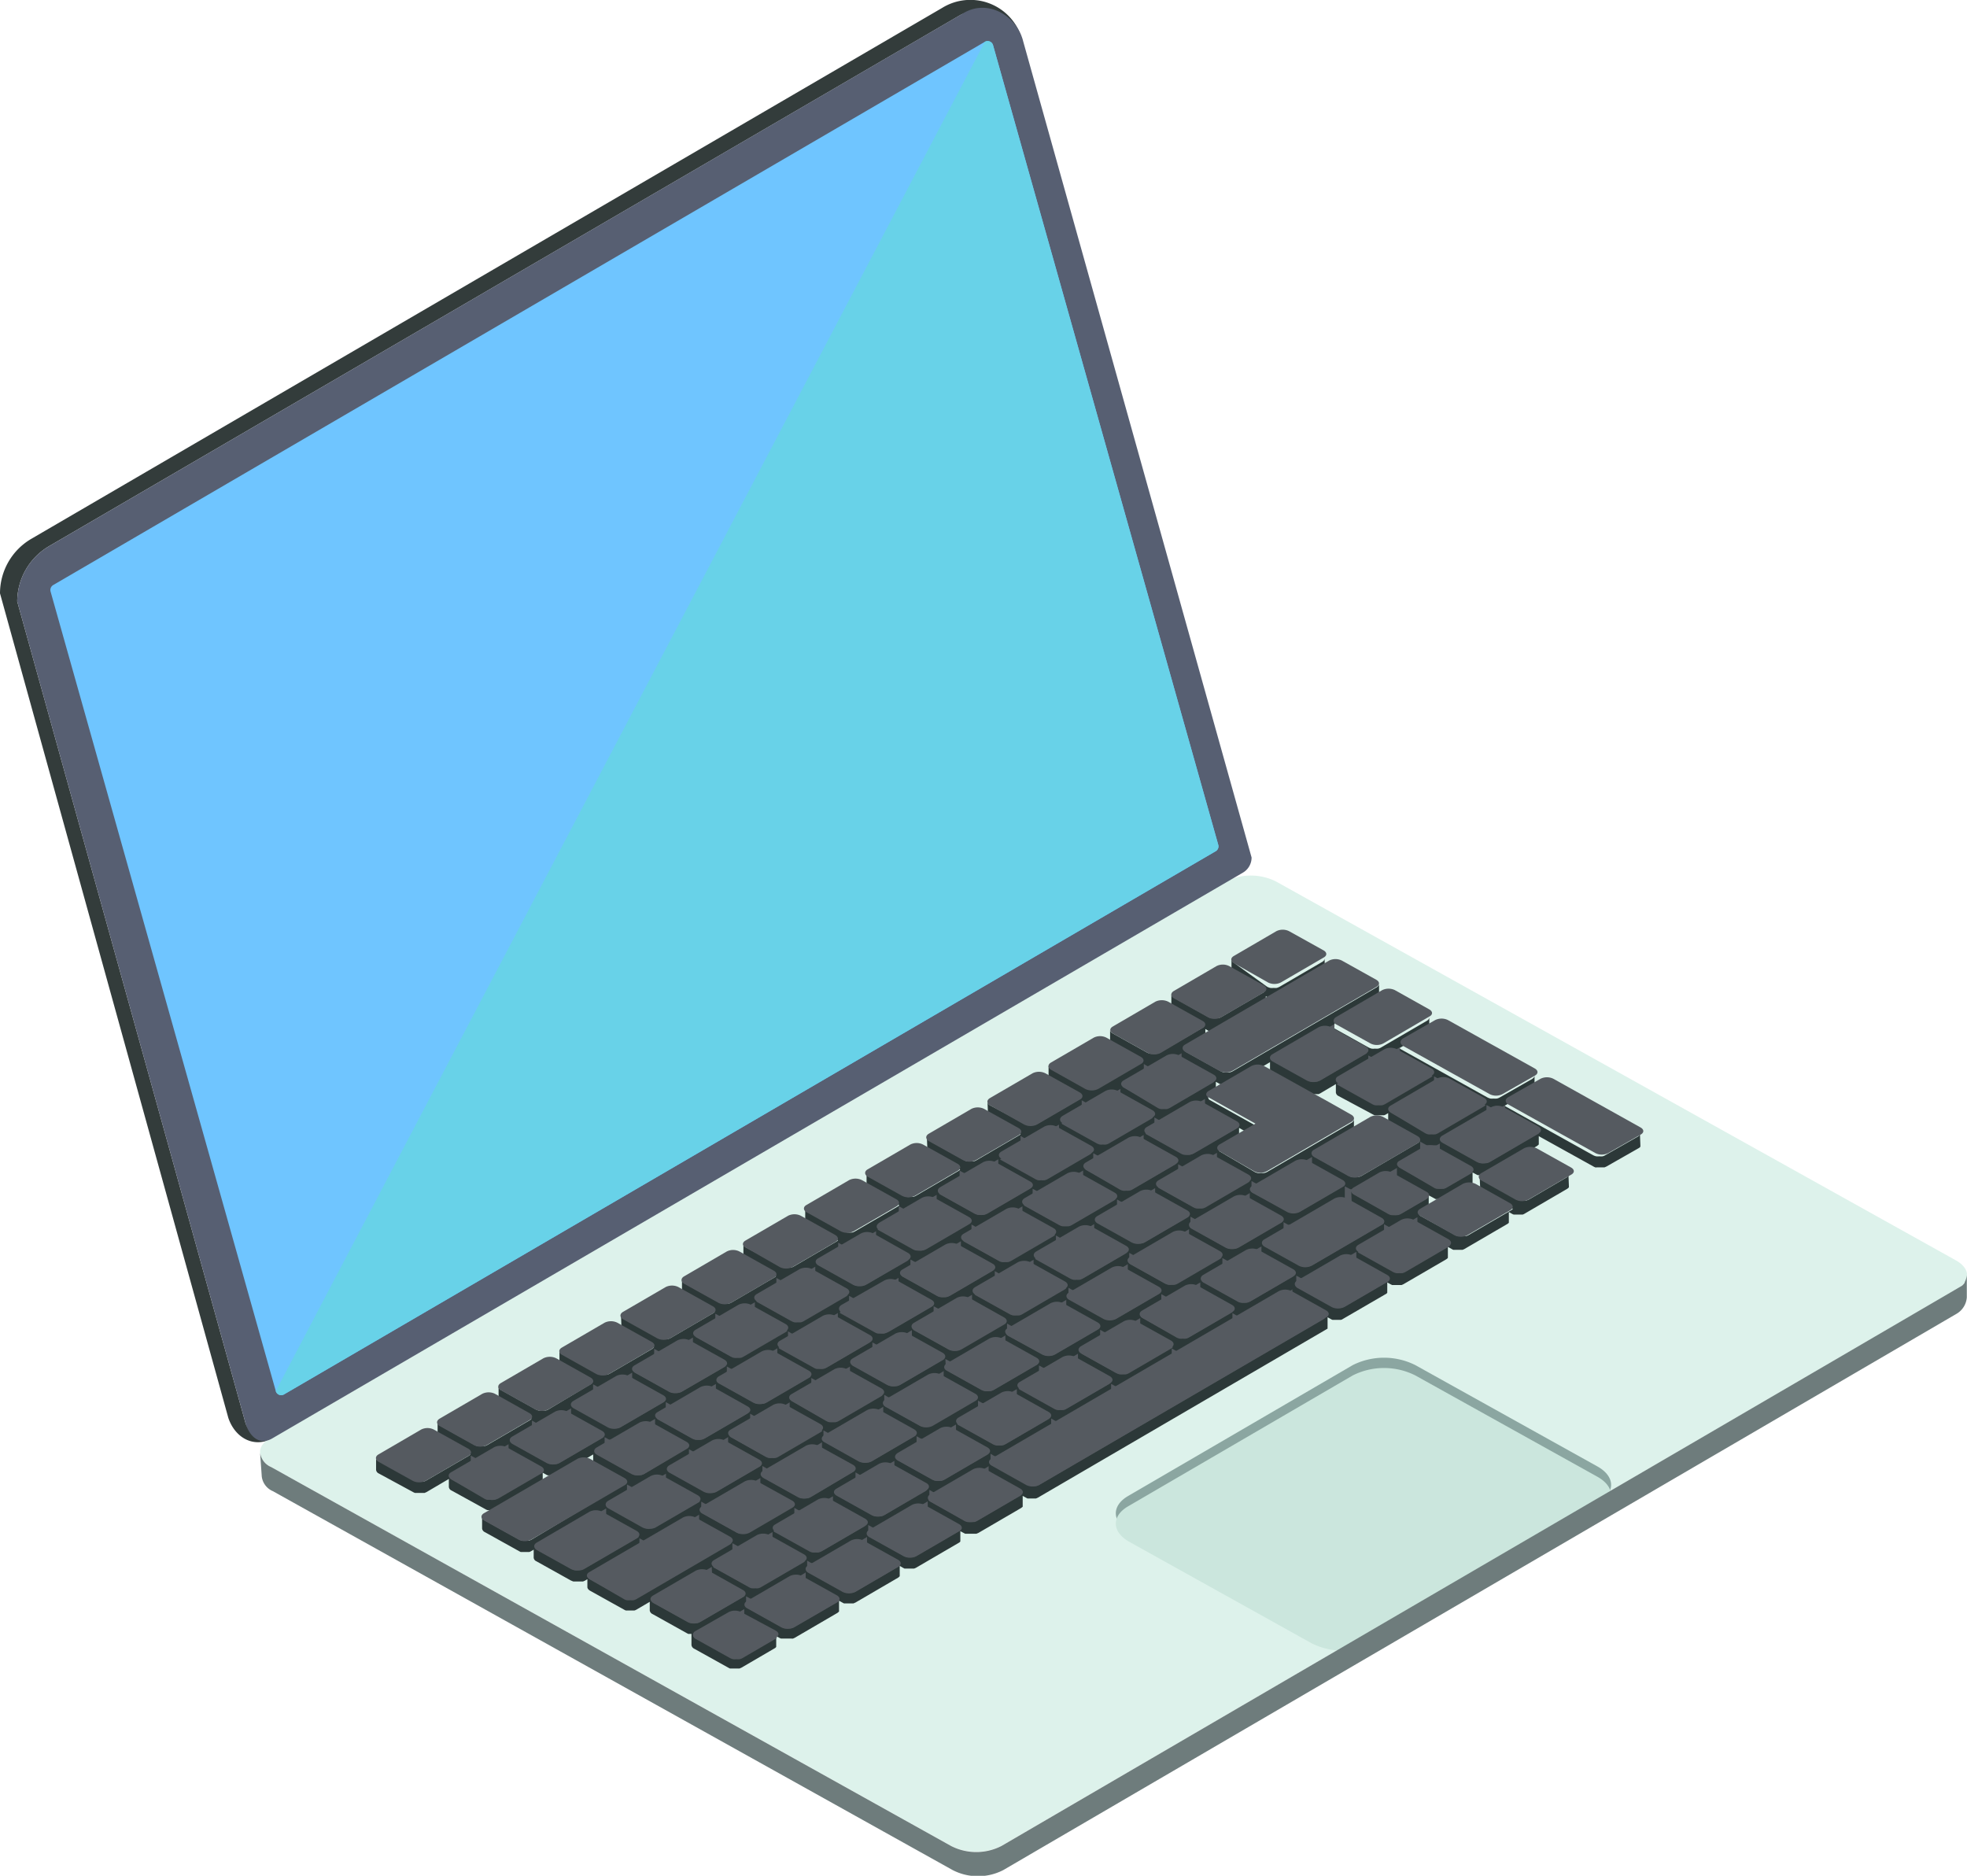 <svg id="Layer_1" data-name="Layer 1" xmlns="http://www.w3.org/2000/svg" viewBox="0 0 213.55 203.62"><defs><style>.cls-1{fill:#333c3b;}.cls-2{fill:#ddf2eb;}.cls-3{fill:#8ba6a1;}.cls-4{fill:#cbe6dd;}.cls-5{fill:#6e7c7c;}.cls-6{fill:#2c3838;}.cls-7{fill:#555a60;}.cls-8{fill:#575f72;}.cls-9{fill:#6fc5ff;}.cls-10{fill:#68d2e8;}</style></defs><path class="cls-1" d="M3.4,58.49,102.3.85A5.82,5.82,0,0,1,110.88,4S106.71.2,104.21,1.66L5.32,59.29a7,7,0,0,0-3.45,6l24.79,89.21a2.73,2.73,0,0,0,2.63,1.77c-1.89.84-3.79-.26-4.5-2.35L0,64.41A6.86,6.86,0,0,1,3.4,58.49Z"/><path class="cls-2" d="M212.34,136.81l-73.8-41.12a6.13,6.13,0,0,0-5.49,0L29.3,156.13c-1.48.85-1.41,2.25.14,3.12l73.81,41.12a6.14,6.14,0,0,0,5.48,0l103.76-60.45C214,139.08,213.9,137.68,212.34,136.81Z"/><path class="cls-3" d="M122.46,162.4l24.41-14.22a7.59,7.59,0,0,1,6.78,0l19.77,11c1.92,1.07,2,2.8.17,3.86l-24.41,14.22a7.56,7.56,0,0,1-6.78,0l-19.77-11C120.71,165.2,120.64,163.47,122.46,162.4Z"/><path class="cls-4" d="M122.46,163.52l24.41-14.22a7.56,7.56,0,0,1,6.78,0l19.77,11c1.92,1.07,2,2.8.17,3.86l-24.41,14.22a7.59,7.59,0,0,1-6.78,0l-19.77-11C120.71,166.32,120.64,164.59,122.46,163.52Z"/><path class="cls-5" d="M29.44,159.25l73.81,41.13a6,6,0,0,0,5.48,0S212.91,139.64,213,139.57a1.55,1.55,0,0,0,.3-.33l0-.06a2,2,0,0,0,.23-.76v2.41a2.25,2.25,0,0,1-1.11,1.78L108.92,203a6,6,0,0,1-5.49,0l-73.8-41.13a2,2,0,0,1-1.21-1.58l-.18-2.57A2,2,0,0,0,29.44,159.25Z"/><path class="cls-6" d="M40.83,158.28l0,1.27a.49.49,0,0,0,.3.4L44.91,162l.14.06.12,0,.06,0h0l.1,0,.1,0h.3l.13,0H46l0,0h.09l.21-.09,2.43-1.43,0,.87a.48.48,0,0,0,.3.39l3.63,2,.1.06.14.06.12,0h.11l.1,0h.4l.12,0,.07,0h0l.09,0,.21-.09,4.63-2.7h0a.48.48,0,0,0,.11-.09l.06-.06,0,0v0l0,0s0,0,0-.06a.08.08,0,0,0,0,0v-.06l0-1,.39.22.14.07.12,0h.6l.12,0h.1l.09,0,.21-.1,3.71-2.17,0,.89a.53.53,0,0,0,.31.4l3.2,1.78,0,0a0,0,0,0,0,0,0,.53.53,0,0,1-.19.17L57.7,167.13a1.45,1.45,0,0,1-.29.11l0,0c-.11,0-.22,0-.34,0h0a1.61,1.61,0,0,1-.37,0h0a1.52,1.52,0,0,1-.32-.12l-3.74-2.08a.51.51,0,0,1-.3-.4l0,1.28a.51.51,0,0,0,.31.4l3.74,2.08.14.07.12,0h.73l0,0h0l.08,0a.68.68,0,0,0,.21-.1l.27-.15,0,.86a.47.47,0,0,0,.3.4l3.73,2.08.14.06.13.05h.1l.1,0H63l.14,0h.08l.08,0,.21-.09.26-.16,0,.86c0,.14.1.28.3.4l3.74,2.08.13.06.12,0,.06,0h.67l0,0h0l.09,0a1,1,0,0,0,.21-.09l1.45-.85,0,.93a.51.51,0,0,0,.31.4l3.73,2.08.14.07a.27.27,0,0,0,.12,0l.07,0h0l.1,0h.06l0,1.21a.52.52,0,0,0,.3.4l3.74,2.08.14.07.13,0h.1l.09,0h.41l.14,0h.08l.08,0,.21-.09,3.6-2.1h0a.34.34,0,0,0,.12-.09s0,0,.06-.06v0h0l0,0a.11.11,0,0,1,0-.06l0-.05v-.07l0-1,.38.21.14.06.12,0h.11l.1,0,.09,0h.31l.14,0H86l.08,0a1.33,1.33,0,0,0,.21-.09l4.63-2.7h0l.11-.09.06-.06s0,0,0,0h0l0,0a.11.11,0,0,0,0-.06s0,0,0-.05v-.06l0-1,.4.22.13.07.12,0,.07,0h.66l.06,0h.05l.08,0,.21-.09,4.63-2.7h0a.63.63,0,0,0,.12-.1l.06-.06,0,0h0l0,0,0,0a.42.42,0,0,1,0-.06s0,0,0-.06h0l0-1,.38.22.14.07.12,0h.11l.1,0h.4l.12,0h.1l.08,0a1,1,0,0,0,.22-.09l4.63-2.7h0a.62.62,0,0,0,.12-.08.28.28,0,0,0,.06-.08h0a.08.08,0,0,0,0,0s0,0,0,0a.11.11,0,0,0,0-.05s0,0,0-.06h0l0-1,.39.21.14.07.12,0,0,0h.06l.09,0h.41l.12,0h.05l0,0H106l.22-.09,4.63-2.7a0,0,0,0,1,0,0l.12-.09.06-.06a.1.1,0,0,1,0,0h0l0,0a.07.07,0,0,0,0-.06s0,0,0-.05a.13.13,0,0,0,0-.06l0-1,.38.21.14.07.13,0,.06,0h0l.1,0h.4l.14,0h0l0,0,.09,0a1.89,1.89,0,0,0,.21-.09L144,144.3h0a1.48,1.48,0,0,0,.13-.08l0-.07,0,0h0s0,0,0,0l0-.05a.13.13,0,0,1,0-.06v-.05h0l0-1,.38.21a.69.69,0,0,0,.15.07.34.34,0,0,0,.12,0l.06,0h0l.1,0h.4l.15,0h0l0,0,.09,0a.53.53,0,0,0,.2-.09l4.65-2.7h0a.38.38,0,0,0,.13-.09l.05-.06v0h0l0,0a.33.33,0,0,1,0-.06v-.06a.09.09,0,0,0,0,0h0l0-1,.38.21.15.07.12,0h.1l.1,0h.4l.12,0h.1l.09,0,.2-.09,4.64-2.7h0l.12-.09.06-.07a0,0,0,0,1,0,0h0l0,0,0-.05,0,0v-.06l0-1.08.45.25a.69.69,0,0,0,.15.07l.12,0,.06,0h.54l.13,0h.05l0,0,.09,0a1.33,1.33,0,0,0,.21-.09l4.63-2.7h0a.6.6,0,0,0,.13-.09s0,0,.06-.06v0h0l0,0,0-.05s0,0,0-.06v-.05h0l0-1,.38.21a.52.52,0,0,0,.15.06l.12,0,.06,0h0l.1,0h.4l.12,0,.07,0h.11a1,1,0,0,0,.21-.1l4.63-2.7h0l.12-.1.05-.06,0,0a0,0,0,0,1,0,0s0,0,0,0l0,0a.15.15,0,0,1,0-.06s0,0,0-.05l-.05-1.3a.39.39,0,0,1-.06.21h0a.5.5,0,0,1-.2.17L166,130.2a2.08,2.08,0,0,1-.3.12h0a2,2,0,0,1-.34,0h0a2.07,2.07,0,0,1-.35,0,0,0,0,0,0,0,0,1.61,1.61,0,0,1-.33-.12l-3.73-2.08a.54.54,0,0,1-.31-.4l.06,1.29a.48.48,0,0,0,.3.39l3.25,1.82a1,1,0,0,1-.18.15l-4.64,2.7a.83.83,0,0,1-.29.11H159a1.75,1.75,0,0,1-.33,0h0a2.33,2.33,0,0,1-.37,0h0a1.24,1.24,0,0,1-.32-.12L154.23,132a.33.33,0,0,1-.11-.09l.81-.47h0s.09-.06.12-.1l.06-.07h0l0,0a.08.08,0,0,0,0,0,.11.11,0,0,0,0-.06V131h0l0-1.25.62.34.13.07a.61.61,0,0,0,.13,0l.05,0h0l.09,0h.41l.13,0h.05l.05,0h.08l.21-.1,2.63-1.52h0l.12-.09.06-.07a0,0,0,0,1,0,0h0a0,0,0,0,0,0,0l0-.05s0,0,0-.06a.43.43,0,0,0,0,0h0l0-1,.41.22.15.07a.25.25,0,0,0,.12,0l.06,0h0l.1,0h.4l.12,0,.06,0h0l.09,0a.67.67,0,0,0,.21-.09l5.29-3.08h0l.12-.1.06-.06a0,0,0,0,1,0,0h0s0,0,0,0,0,0,0,0a.14.14,0,0,0,0-.06.09.09,0,0,0,0,0h0l0-.84,6,3.33.14.06a.28.28,0,0,0,.13,0l.06,0h0s0,0,0,0l.09,0h.4l.13,0h.09l.09,0,.21-.09,3.51-2a0,0,0,0,1,0,0,.38.38,0,0,0,.12-.09l.06-.06a0,0,0,0,1,0,0h0l0,0a.08.08,0,0,1,0-.06.11.11,0,0,0,0-.05s0,0,0-.06l-.05-1.29a.41.41,0,0,1-.06.2h0a.45.45,0,0,1-.2.18l-3.51,2a.84.84,0,0,1-.29.12h0a2,2,0,0,1-.34,0h0a2.21,2.21,0,0,1-.35,0h0a1.61,1.61,0,0,1-.33-.12l-9.46-5.27a.47.47,0,0,1-.13-.11l3.05-1.77h0a.4.4,0,0,0,.12-.1l.06,0v0h0l0,0a.33.33,0,0,0,0-.06.2.2,0,0,1,0,0v-.06h0l0-1.28a.32.32,0,0,1-.07.2h0a.9.9,0,0,1-.2.18l-3.51,2a.93.93,0,0,1-.32.12s0,0,0,0a1.87,1.87,0,0,1-.34,0h0a2,2,0,0,1-.35,0h0a1.75,1.75,0,0,1-.32-.12l-9.43-5.25a.63.63,0,0,1-.12-.11l3.05-1.77h0a.52.52,0,0,0,.11-.1s0,0,.07-.06a0,0,0,0,1,0,0v0h0l0-.06,0,0s0-.05,0-.06l0-1.29a.56.56,0,0,1-.06.2h0a.72.72,0,0,1-.2.18l-5,2.91a1,1,0,0,1-.3.11l0,0a2,2,0,0,1-.35,0h0a1.34,1.34,0,0,1-.35,0h0a1.75,1.75,0,0,1-.32-.12l-3.73-2.08A.55.55,0,0,1,145,111l4.54-2.65h0a.38.38,0,0,0,.12-.09l.06-.06v0h0l0,0a.08.08,0,0,1,0-.05s0,0,0-.06,0,0,0,0h0l0-1.29a.31.31,0,0,1-.07.2h0a.71.71,0,0,1-.2.18l-15.63,9.11a1.25,1.25,0,0,1-.29.11h0a1.86,1.86,0,0,1-.34,0h0a2.2,2.2,0,0,1-.36,0h0a1,1,0,0,1-.32-.13l-3.74-2.08-.09-.08,2-1.19h0a.57.57,0,0,0,.13-.08s0,0,.05-.08h0a.14.14,0,0,0,0,0,.17.17,0,0,1,0,0,.11.11,0,0,0,0-.06v0h0l0-1,.38.22.15.07.13,0h.72l.05,0h0l.1,0a1.21,1.21,0,0,0,.2-.09l4.64-2.71h0l.13-.09.06-.06v0h0l0,0a.08.08,0,0,1,0,0v-.06a.13.13,0,0,0,0,0h0l0-.84.24.13a.61.61,0,0,0,.14.07l.13,0,.06,0h.66l.05,0h.05l.08,0a.67.67,0,0,0,.21-.09l4.64-2.71h0a.94.94,0,0,0,.12-.09l.05-.06,0,0h0a0,0,0,0,1,0,0l0,0s0,0,0-.06,0,0,0,0h0l-.05-1.29a.42.42,0,0,1-.06.21h0a.71.71,0,0,1-.2.17l-4.63,2.7a2.08,2.08,0,0,1-.3.12h0a2,2,0,0,1-.34,0h0a1.47,1.47,0,0,1-.36,0h0a1.61,1.61,0,0,1-.33-.12L134,104.54a.54.54,0,0,1-.3-.4l0,1.29a.52.52,0,0,0,.3.39l3.28,1.82a.46.46,0,0,1-.07.07l-4.64,2.7a1.1,1.1,0,0,1-.29.11h-.05a1.27,1.27,0,0,1-.34,0h0a1.2,1.2,0,0,1-.36,0h0a1.21,1.21,0,0,1-.32-.11l-3.73-2.09a.5.5,0,0,1-.31-.4l0,1.3a.5.5,0,0,0,.3.39l3.25,1.81a.65.65,0,0,1-.17.15l-4.64,2.7a.92.92,0,0,1-.29.11l-.05,0a1.87,1.87,0,0,1-.34,0h0a2.19,2.19,0,0,1-.36,0h0a1.61,1.61,0,0,1-.33-.12l-3.73-2.08a.48.48,0,0,1-.29-.38l0,1.27a.48.48,0,0,0,.3.39l3.21,1.8v0h0a1,1,0,0,1-.21.17l-4.63,2.7a2.52,2.52,0,0,1-.29.12h0a1.27,1.27,0,0,1-.34,0h0a1.42,1.42,0,0,1-.36,0h0a1,1,0,0,1-.32-.11l-3.74-2.08a.49.49,0,0,1-.3-.4l0,1.29a.52.52,0,0,0,.3.39l3.25,1.81a.51.51,0,0,1-.17.15l-4.63,2.7a1.48,1.48,0,0,1-.29.12h0a1.9,1.9,0,0,1-.35,0h0a2.19,2.19,0,0,1-.36,0h0a1.52,1.52,0,0,1-.32-.12L107.51,120a.52.52,0,0,1-.3-.39l.05,1.28a.5.5,0,0,0,.3.39l3.24,1.82a.43.43,0,0,1-.17.15l-4.63,2.7a.77.77,0,0,1-.3.11l0,0a1.87,1.87,0,0,1-.34,0h0a2.09,2.09,0,0,1-.36,0h0a1.2,1.2,0,0,1-.33-.13l-3.73-2.08a.54.54,0,0,1-.31-.39l.05,1.28a.53.53,0,0,0,.31.4l3.25,1.81a.62.62,0,0,1-.19.16l-4.63,2.7a1.1,1.1,0,0,1-.29.11h0a2,2,0,0,1-.34,0h0a1.45,1.45,0,0,1-.35,0h0a1,1,0,0,1-.32-.12l-3.73-2.08a.53.53,0,0,1-.31-.4l0,1.29a.52.52,0,0,0,.3.4l3.25,1.8a.52.52,0,0,1-.17.16l-4.65,2.7a1.1,1.1,0,0,1-.29.12h-.05a1.76,1.76,0,0,1-.34,0h0a1.42,1.42,0,0,1-.36-.05h0a1.24,1.24,0,0,1-.32-.12l-3.73-2.08a.48.48,0,0,1-.3-.39l0,1.28a.51.51,0,0,0,.3.4l3.25,1.8a.5.5,0,0,1-.17.15l-4.63,2.7a1.05,1.05,0,0,1-.31.12h0a1.86,1.86,0,0,1-.33,0h0a2.21,2.21,0,0,1-.37,0h0l-.32-.13L81,135.42a.49.49,0,0,1-.29-.39l0,1.28a.49.49,0,0,0,.3.4l3.24,1.81a.52.52,0,0,1-.19.16l-4.63,2.7a1.26,1.26,0,0,1-.29.12H79.1a1.87,1.87,0,0,1-.34,0h0a2,2,0,0,1-.36,0h0a1.61,1.61,0,0,1-.33-.12l-3.73-2.08a.7.7,0,0,1-.22-.19.34.34,0,0,1-.08-.21l0,1.29a.52.52,0,0,0,.31.39l3.25,1.82a1,1,0,0,1-.18.15l-4.63,2.7a1.33,1.33,0,0,1-.3.11h0a1.27,1.27,0,0,1-.34,0h0a2.1,2.1,0,0,1-.36,0h0a1.18,1.18,0,0,1-.33-.12l-3.73-2.08a.85.85,0,0,1-.22-.18.35.35,0,0,1-.09-.22l.05,1.29a.5.5,0,0,0,.31.39L71,146.25a1,1,0,0,1-.18.17l-4.64,2.7a1.33,1.33,0,0,1-.3.11h0a2,2,0,0,1-.35,0h0a1.48,1.48,0,0,1-.35-.05h0a1.18,1.18,0,0,1-.33-.12L61.05,147a.55.55,0,0,1-.31-.4l0,1.29a.51.51,0,0,0,.31.4l3.25,1.8a.87.87,0,0,1-.17.16L59.53,153a.83.83,0,0,1-.29.11l-.05,0a3.31,3.31,0,0,1-.34,0h0a2.33,2.33,0,0,1-.37,0h0a1.75,1.75,0,0,1-.32-.12l-3.73-2.08a.48.48,0,0,1-.3-.4l0,1.29a.5.5,0,0,0,.3.39L57.71,154a.71.71,0,0,1-.18.16l-4.63,2.7a1,1,0,0,1-.3.11h-.05a1.75,1.75,0,0,1-.33,0h0a2.2,2.2,0,0,1-.36,0h0a1.05,1.05,0,0,1-.31-.12l-3.74-2.08a.48.48,0,0,1-.3-.39l0,1.28a.51.51,0,0,0,.3.39l3.25,1.82a.66.66,0,0,1-.17.16l-4.63,2.69a1,1,0,0,1-.31.11h0a1.15,1.15,0,0,1-.33,0h0a1.47,1.47,0,0,1-.36,0h0a1.61,1.61,0,0,1-.33-.12l-3.73-2.09A.39.39,0,0,1,40.83,158.28Zm90.31-39.16.68-.4h0l.12-.1.06-.07h0l0,0a.13.13,0,0,0,0,0s0,0,0-.06v-.06h0l0-1,.43.24s.09,0,.14.07l.12,0,.06,0H133l.09,0h.48l0,0,.09,0a1,1,0,0,0,.22-.09l4-2.35,0,.92a.55.55,0,0,0,.31.4l3.74,2.08a.91.91,0,0,0,.14.07l.12,0,.06,0h0a.18.18,0,0,0,.1,0H143l.05,0,.08,0a1,1,0,0,0,.21-.09l1.69-1,0,.9a.49.49,0,0,0,.3.4L149.1,121a.84.84,0,0,0,.14.06l.12,0h.11l.09,0H150l.12,0,0,0h.06l.08,0a.78.78,0,0,0,.21-.09l.24-.14,0,.83a.5.5,0,0,0,.29.4l3.11,1.73a.25.25,0,0,1,0,.12h0a.76.76,0,0,1-.21.18l-6.11,3.57a1.32,1.32,0,0,1-.3.1s0,0,0,0a1.87,1.87,0,0,1-.34,0h0a2.21,2.21,0,0,1-.37,0h0a1.24,1.24,0,0,1-.32-.12l-3.73-2.08s-.06-.06-.1-.08l4.18-2.44h0l.12-.09.06-.07h0l0,0a.17.17,0,0,1,0,0,.08.08,0,0,1,0-.05v-.06h0l0-1.29a.39.39,0,0,1-.06.21h0a.61.61,0,0,1-.2.19l-9.17,5.34a1.25,1.25,0,0,1-.31.11,0,0,0,0,1,0,0,1.87,1.87,0,0,1-.34,0h0a1.12,1.12,0,0,1-.36,0h0a1.17,1.17,0,0,1-.33-.11L132.44,125c-.05,0-.06-.06-.1-.09l2-1.17a0,0,0,0,1,0,0,.54.54,0,0,0,.12-.09l.06-.07h0a0,0,0,0,0,0,0l0,0s0,0,0-.06a.11.11,0,0,0,0,0l0-1.09,1.74,1,0-1.28-5-2.79Z"/><path class="cls-7" d="M155.51,118.05l.12-.09.06-.06s0,0,0,0h0l0,0,0,0a.13.13,0,0,0,0-.06.11.11,0,0,0,0,0h0l0-1,5.59,3.11a.71.71,0,0,1-.18.16l-5,2.92a1.25,1.25,0,0,1-.29.11h-.05a1.86,1.86,0,0,1-.34,0h0a2.2,2.2,0,0,1-.36,0h0a1.52,1.52,0,0,1-.32-.12L151,120.78a.46.46,0,0,1-.07-.07l4.56-2.66Z"/><path class="cls-7" d="M148.37,115.66l.12-.09.06-.07a0,0,0,0,1,0,0h0s0,0,0,0l0,0s0,0,0-.06a.43.43,0,0,0,0,0h0l0-.87.29.15a.61.61,0,0,0,.14.07l.12,0,.06,0h0l.1,0h.4l.12,0h.1l.08,0a1,1,0,0,0,.21-.1l1.8-1,0,.89a.51.51,0,0,0,.31.4l3.24,1.81a.57.57,0,0,1-.18.16l-5,2.92a1.25,1.25,0,0,1-.29.11h-.05a1.86,1.86,0,0,1-.34,0h0a2.2,2.2,0,0,1-.36,0h0a1.33,1.33,0,0,1-.32-.12l-3.74-2.08-.12-.11,3.15-1.84Z"/><path class="cls-7" d="M144.84,112.08a.48.48,0,0,0,.3.39l3.26,1.82-.09.09-5,2.92a1.33,1.33,0,0,1-.3.11h0a1.86,1.86,0,0,1-.34,0h0a2,2,0,0,1-.35,0h0a.88.88,0,0,1-.32-.12l-3.74-2.08a.76.76,0,0,1-.14-.11l6.76-3.94Z"/><path class="cls-7" d="M135.87,129.25a.09.09,0,0,0,0-.05h0l0-1,.38.21.15.07.12,0h.1l.1,0h.4l.12,0h.1l.09,0,.2-.1,4.81-2.79,0,.85a.48.48,0,0,0,.3.4l3.22,1.79a0,0,0,0,0,0,0h0a.63.63,0,0,1-.21.18l-4.63,2.7a1,1,0,0,1-.3.11l0,0a1.87,1.87,0,0,1-.34,0h0a1.47,1.47,0,0,1-.36,0h0a1.33,1.33,0,0,1-.32-.12L136,129.49a1.12,1.12,0,0,1-.16-.13l0-.06A.07.07,0,0,0,135.87,129.25Z"/><path class="cls-7" d="M132.53,137.89l.12-.09.06-.07v0h0a.1.1,0,0,1,0,0l0-.06a.09.09,0,0,0,0-.05.13.13,0,0,0,0-.06h0l0-1,.39.22.14.07.12,0h.1l.1,0h.4l.13,0,.07,0h0l.08,0,.21-.09,2.5-1.46,0,.93a.52.52,0,0,0,.3.4l3.25,1.81a1,1,0,0,1-.18.16l-4.63,2.69a1,1,0,0,1-.3.12h0a2,2,0,0,1-.34,0h0a1.47,1.47,0,0,1-.36,0h0a1,1,0,0,1-.32-.12l-3.74-2.08a.93.93,0,0,1-.15-.13l2-1.16Z"/><path class="cls-7" d="M125.9,141.75l.12-.09.06-.06v0h0s0,0,0,0l0-.06a.43.43,0,0,0,0,0s0,0,0-.06h0l0-1,.38.21.14.07.12,0h.1l.1,0h.41l.12,0,.07,0h0l.09,0,.21-.1,2.49-1.45,0,.93a.53.53,0,0,0,.31.4l3.24,1.81a.51.51,0,0,1-.17.15l-4.64,2.7a.83.83,0,0,1-.29.11h0a1.32,1.32,0,0,1-.34,0h0a1.37,1.37,0,0,1-.36,0h0a1.61,1.61,0,0,1-.33-.12L124,143.05a.49.49,0,0,1-.15-.13l2-1.16Z"/><path class="cls-7" d="M119.26,145.62l.12-.09.06-.06s0,0,0,0h0l0,0,0-.06a.43.43,0,0,0,0,0v-.06h0l0-1,.39.22.14.06.12,0,.07,0h.53l.15,0H121l.09,0,.21-.09,2.49-1.46,0,.94c0,.14.1.28.3.4l3.25,1.8a.71.71,0,0,1-.18.16l-4.63,2.7a1.33,1.33,0,0,1-.3.11h0a1.75,1.75,0,0,1-.33,0h0a2,2,0,0,1-.35,0h0a1.75,1.75,0,0,1-.32-.12l-3.73-2.08a.49.49,0,0,1-.15-.13l2-1.17Z"/><path class="cls-7" d="M112.63,149.48a.31.31,0,0,0,.11-.09l.06-.06,0,0h0l0,0a.08.08,0,0,0,0-.05s0,0,0-.06v0h0l0-1,.39.21a.61.61,0,0,0,.14.07l.12,0,.07,0h0l.1,0h.41l.14,0h.08l.08,0,.21-.09,2.49-1.46,0,.93a.5.5,0,0,0,.3.4l3.25,1.81a.61.61,0,0,1-.17.15l-4.64,2.7a1,1,0,0,1-.29.12h0a1.87,1.87,0,0,1-.34,0h0a1.47,1.47,0,0,1-.36,0h0a1.24,1.24,0,0,1-.32-.12l-3.73-2.08a1.11,1.11,0,0,1-.16-.12l2-1.17Z"/><path class="cls-7" d="M106,153.36l.12-.09.06-.06a0,0,0,0,1,0,0h0s0,0,0,0,0,0,0-.06a.09.09,0,0,0,0-.05.13.13,0,0,0,0-.06h0l0-1,.41.23.14.06.12,0,.06,0h0l.1,0h.4l.13,0,.06,0h0l.09,0,.21-.09,2.49-1.45,0,.93a.53.53,0,0,0,.31.4l3.24,1.8a.79.79,0,0,1-.19.17l-4.64,2.7a.83.83,0,0,1-.29.11h0a1.32,1.32,0,0,1-.34,0h0a1.42,1.42,0,0,1-.36,0h0a1.33,1.33,0,0,1-.32-.12l-3.74-2.08c-.06,0-.1-.09-.15-.13l2-1.16Z"/><path class="cls-7" d="M99.34,157.23l.12-.09a.18.18,0,0,0,.05-.07l0,0h0l0,0a.14.14,0,0,0,0-.06s0,0,0-.05v-.06h0l0-1,.38.22.15.06.11,0,.06,0h.14l.1,0h.31l.14,0H101l.08,0a1,1,0,0,0,.21-.09l2.5-1.46,0,.94a.55.55,0,0,0,.31.4l3.24,1.8a.42.42,0,0,1-.17.15l-4.64,2.7a.84.84,0,0,1-.29.12h0a1.76,1.76,0,0,1-.33,0h0a2,2,0,0,1-.35,0h0a1,1,0,0,1-.32-.12l-3.74-2.08-.15-.12,2-1.17Z"/><path class="cls-7" d="M92.7,161.09l.12-.08.06-.07v0h0l0,0,0,0s0,0,0-.06v-.05h0l0-1,.39.22a.61.61,0,0,0,.14.07l.12,0h.1l.1,0h.4l.12,0h.06l0,0,.09,0a.78.78,0,0,0,.21-.09l2.49-1.45,0,.93a.51.51,0,0,0,.3.4l3.25,1.8a.56.56,0,0,1-.18.16L96,164.47a1.48,1.48,0,0,1-.29.12h0a1.87,1.87,0,0,1-.34,0h0a1.47,1.47,0,0,1-.36,0h0a1.75,1.75,0,0,1-.32-.12l-3.73-2.08a.49.49,0,0,1-.15-.13l2-1.16Z"/><path class="cls-7" d="M86.06,165l.12-.09.06-.06a0,0,0,0,0,0,0h0l0,0a.14.14,0,0,0,0-.06l0-.05v-.06h0l0-1,.39.22a.84.84,0,0,0,.14.06l.12,0,.07,0h0l.09,0h.41l.14,0h0l.05,0,.08,0a.67.67,0,0,0,.21-.09l2.49-1.45,0,.93a.51.51,0,0,0,.3.4l3.25,1.81a.86.86,0,0,1-.17.15l-4.64,2.7a1.25,1.25,0,0,1-.29.11h0a1.27,1.27,0,0,1-.34,0h0a1.47,1.47,0,0,1-.36,0h0a1.33,1.33,0,0,1-.32-.12l-3.74-2.08c-.06,0-.1-.09-.15-.13l2-1.16Z"/><path class="cls-7" d="M79.33,168.88l.12-.09.06-.06v0h0l0,0,0,0a.13.13,0,0,0,0-.06.09.09,0,0,0,0-.05h0l0-1.11.49.27a.61.61,0,0,0,.14.07l.12,0h.1l.1,0h.4l.13,0h.09l.09,0,.21-.09,2.49-1.46,0,.94a.48.48,0,0,0,.3.39l3.24,1.81a.53.53,0,0,1-.17.16l-4.64,2.7a1.25,1.25,0,0,1-.29.11h0a1.86,1.86,0,0,1-.33,0h0a2.2,2.2,0,0,1-.36,0h0a.84.84,0,0,1-.31-.12l-3.74-2.08a.47.47,0,0,1-.15-.12l1.9-1.11Z"/><path class="cls-7" d="M72.1,153.52l.12-.09.06-.06a0,0,0,0,1,0,0h0l0,0,0-.06a.43.43,0,0,0,0-.05s0,0,0-.06h0l0-1,.38.21.15.07.11,0h.11l.09,0h.4l.15,0h0l.05,0,.08,0a.67.67,0,0,0,.21-.09l3.71-2.16,0,.88a.49.49,0,0,0,.3.4l3.24,1.8a.53.53,0,0,1-.17.16l-4.64,2.7a1.25,1.25,0,0,1-.29.11h0a1.27,1.27,0,0,1-.34,0h0a2,2,0,0,1-.35,0h0a1.75,1.75,0,0,1-.32-.12l-3.73-2.08a.55.55,0,0,1-.11-.1l.75-.44Z"/><path class="cls-7" d="M78.73,149.66a.58.58,0,0,0,.12-.1l.06-.06v0h0l0,0s0,0,0-.05,0,0,0-.06a.11.11,0,0,0,0-.06h0l0-1,.39.22.15.07.12,0h.1l.1,0h.4l.14,0h.08l.08,0,.22-.1,3.7-2.16,0,.88a.53.53,0,0,0,.31.4L88,149.42a.68.68,0,0,1-.18.15l-4.63,2.7a1,1,0,0,1-.3.11h0a1.34,1.34,0,0,1-.35,0h0a1.42,1.42,0,0,1-.36,0h0a1.33,1.33,0,0,1-.32-.12l-3.74-2.08a.36.36,0,0,1-.11-.1l.74-.43Z"/><path class="cls-7" d="M85.37,145.79l.12-.09.06-.07v0h0l0,0,0,0a.11.11,0,0,0,0-.05.13.13,0,0,0,0-.06h0l0-1,.38.22.15.06.12,0,.06,0h0l.1,0h.39l.13,0,.06,0h0l.08,0a1.45,1.45,0,0,0,.22-.09l3.72-2.18,0,.88a.51.51,0,0,0,.3.4l3.24,1.81a.53.53,0,0,1-.19.17l-4.63,2.7a1.33,1.33,0,0,1-.3.11h0a2,2,0,0,1-.34,0h0l-.36,0h0a.82.82,0,0,1-.32-.12l-3.74-2.08s-.07-.06-.11-.09l.75-.44Z"/><path class="cls-7" d="M92,141.92l.12-.09.06-.06,0,0h0l0,0a.14.14,0,0,0,0-.06s0,0,0-.05v0h0l0-1,.41.23.14.07.12,0,.07,0h0l.1,0h.4l.13,0,0,0h0l.08,0a.78.78,0,0,0,.21-.09l3.71-2.16,0,.88a.53.53,0,0,0,.31.4l3.24,1.81a.86.86,0,0,1-.17.15l-4.64,2.7a1.25,1.25,0,0,1-.29.11h0a1.24,1.24,0,0,1-.33,0h0a2.2,2.2,0,0,1-.36,0h0a1,1,0,0,1-.32-.12l-3.73-2.07a.55.55,0,0,1-.11-.1l.72-.43Z"/><path class="cls-7" d="M98.66,138.05l.12-.1.06-.06v0h0l0,0,0-.05s0,0,0-.06,0,0,0-.06h0l0-1,.39.21.14.07.12,0,.06,0h.54l.12,0h.1l.08,0,.22-.09,3.71-2.17,0,.88a.53.53,0,0,0,.31.4l3.24,1.81a.63.63,0,0,1-.17.15l-4.64,2.71a1.33,1.33,0,0,1-.3.11h0a1.87,1.87,0,0,1-.34,0h0a1.47,1.47,0,0,1-.36,0h0a1,1,0,0,1-.32-.12L98,138.58a1.06,1.06,0,0,1-.11-.09l.75-.44Z"/><path class="cls-7" d="M105.29,134.18l.12-.09.06-.06v0h0l0,0a.14.14,0,0,0,0-.06l0,0v-.05h0l0-1,.39.22.15.06.11,0,.07,0h.13l.1,0h.3l.15,0H107l.08,0a1.45,1.45,0,0,0,.22-.09l3.7-2.16,0,.88a.53.53,0,0,0,.31.4l3.24,1.8a.53.53,0,0,1-.17.16l-4.64,2.7a1.1,1.1,0,0,1-.29.11h0a1.86,1.86,0,0,1-.33,0h0a2,2,0,0,1-.36,0h0a.84.84,0,0,1-.31-.12l-3.74-2.08c-.05,0-.07-.06-.11-.09l.74-.44Z"/><path class="cls-7" d="M111.93,130.31l.12-.09.06-.06s0,0,0,0h0l0,0s0,0,0,0,0,0,0-.06a.11.11,0,0,0,0-.06h0l0-1,.39.21a.61.61,0,0,0,.14.07l.12,0h.1l.1,0h.4l.12,0h.1l.08,0,.22-.1,3.71-2.16,0,.88a.53.53,0,0,0,.31.4l3.24,1.8a.66.66,0,0,1-.17.16l-4.64,2.7a1,1,0,0,1-.3.11h0a1.34,1.34,0,0,1-.35,0h0a1.37,1.37,0,0,1-.36,0h0a1.33,1.33,0,0,1-.32-.12l-3.74-2.08a.36.36,0,0,1-.11-.1l.75-.43Z"/><path class="cls-7" d="M118.56,126.45l.13-.09,0-.07v0h0l0,0a.08.08,0,0,0,0,0s0,0,0-.05v-.06h0l0-1,.38.21.15.07.12,0h.1l.09,0h.4l.13,0h.1l.08,0,.22-.1,3.7-2.16,0,.88a.49.49,0,0,0,.3.4l3.25,1.81a.68.68,0,0,1-.18.15l-4.63,2.7a1,1,0,0,1-.3.11l0,0a2,2,0,0,1-.34,0h0a1.37,1.37,0,0,1-.36,0h0a1.33,1.33,0,0,1-.32-.12L117.92,127a.52.52,0,0,1-.11-.1l.74-.43Z"/><path class="cls-7" d="M125.2,122.58l.13-.09a.18.18,0,0,0,0-.07s0,0,0,0h0l0,0a.14.14,0,0,0,0-.06s0,0,0,0v-.06h0l0-1,.38.22a.59.59,0,0,0,.14.06l.12,0,.06,0h.05l.09,0h.4l.13,0h0l.05,0,.08,0,.21-.09,3.78-2.2,0,.88a.51.51,0,0,0,.31.4l3.21,1.79v0h0a.9.9,0,0,1-.2.18l-4.64,2.7a1.45,1.45,0,0,1-.29.11h0a1.86,1.86,0,0,1-.33,0h0a2.2,2.2,0,0,1-.36,0h0a1.27,1.27,0,0,1-.32-.13l-3.73-2.08a.33.33,0,0,1-.11-.09l.74-.44Z"/><path class="cls-7" d="M127.73,127.65l.12-.1.06-.06s0,0,0,0h0v0s0,0,0-.05a.13.13,0,0,0,0-.06.11.11,0,0,0,0,0h0l0-1,.39.21a.61.61,0,0,0,.14.07l.12,0h.11l.09,0h.4l.15,0h.08l.08,0a1,1,0,0,0,.21-.1l2.44-1.42,0,.87a.51.51,0,0,0,.3.4l3.25,1.8a.53.53,0,0,1-.17.16l-4.63,2.7a1.33,1.33,0,0,1-.3.11h0a1.86,1.86,0,0,1-.33,0h0a2.2,2.2,0,0,1-.36,0h0a1.33,1.33,0,0,1-.32-.12l-3.74-2.09a.7.7,0,0,1-.1-.08l2-1.17Z"/><path class="cls-7" d="M122.6,137s0,0,0,0h0l0-1,.38.21.15.07.12,0h.1l.1,0h.4l.12,0h.1l.08,0a1,1,0,0,0,.21-.09l4.64-2.7h0l.09-.07,0,.87a.51.51,0,0,0,.31.4l3.24,1.81a1,1,0,0,1-.18.16l-4.63,2.7a1.33,1.33,0,0,1-.3.11h0a2,2,0,0,1-.34,0h0a2,2,0,0,1-.35,0h0a1.61,1.61,0,0,1-.33-.12l-3.73-2.09a.51.51,0,0,1-.16-.13l0-.05S122.6,137,122.6,137Z"/><path class="cls-7" d="M116,140.85a.35.35,0,0,0,0-.06h0l0-1,.39.22.14.06.12,0,.06,0h.14l.1,0h.48l0,0,.08,0a.67.67,0,0,0,.21-.09l4.64-2.7h0l.08-.07,0,.87a.51.51,0,0,0,.31.4l3.24,1.81a.65.65,0,0,1-.17.15l-4.64,2.7a.83.83,0,0,1-.29.11h0a1.24,1.24,0,0,1-.33,0h0a1.47,1.47,0,0,1-.36,0h0a1.33,1.33,0,0,1-.32-.12l-3.74-2.08a.73.73,0,0,1-.16-.14s0,0,0,0S116,140.87,116,140.85Z"/><path class="cls-7" d="M109.33,144.72v-.05h0l0-1,.38.22.15.06.12,0,.06,0h0l.1,0h.53l.07,0h0l.08,0a.67.67,0,0,0,.21-.09l4.64-2.7h0l.09-.06,0,.86a.5.5,0,0,0,.3.4l3.25,1.81a.71.71,0,0,1-.18.16l-4.64,2.7a.92.92,0,0,1-.29.11h0a1.24,1.24,0,0,1-.33,0h0a1.47,1.47,0,0,1-.36,0h0a1.75,1.75,0,0,1-.32-.12L109.45,145a1.12,1.12,0,0,1-.16-.13.14.14,0,0,0,0-.06S109.32,144.74,109.33,144.72Z"/><path class="cls-7" d="M102.64,147.52l.4.22.15.07.12,0h.11l.09,0h.4l.13,0h.09l.09,0,.21-.09,4.63-2.7h0l.09-.06,0,.86a.5.5,0,0,0,.3.4l3.25,1.81a.61.61,0,0,1-.17.15l-4.64,2.7a1,1,0,0,1-.3.12h0a1.87,1.87,0,0,1-.34,0h0a1.34,1.34,0,0,1-.35,0h0a1.24,1.24,0,0,1-.32-.12l-3.73-2.08a.49.49,0,0,1-.17-.14s0,0,0,0a.13.13,0,0,0,0-.06.11.11,0,0,0,0-.06h0Z"/><path class="cls-7" d="M96,152.46s0,0,0-.05h0l0-1,.38.22a.59.59,0,0,0,.14.06l.12,0h.11l.1,0h.4l.12,0h.05l0,0,.09,0a.72.72,0,0,0,.2-.09l4.64-2.7h0l.1-.08,0,.87a.51.51,0,0,0,.3.4l3.24,1.8a.53.53,0,0,1-.19.17l-4.63,2.7a1,1,0,0,1-.3.11h0a1.32,1.32,0,0,1-.34,0h0a1.47,1.47,0,0,1-.36,0h0a1.33,1.33,0,0,1-.32-.12l-3.74-2.08a.67.67,0,0,1-.15-.13.14.14,0,0,1,0-.06A.43.43,0,0,0,96,152.46Z"/><path class="cls-7" d="M89.4,156.33a.13.13,0,0,0,0-.06h0l0-1,.39.22.14.07.13,0h.1l.1,0h.4l.12,0h.1l.08,0a1,1,0,0,0,.21-.1l4.64-2.7h0l.08-.06,0,.86a.49.49,0,0,0,.31.4l3.24,1.81a.42.42,0,0,1-.17.15l-4.63,2.7a1.34,1.34,0,0,1-.3.12h0a1.87,1.87,0,0,1-.34,0h0l-.35,0h0a1,1,0,0,1-.32-.12l-3.73-2.08a.53.53,0,0,1-.16-.13l0-.05S89.4,156.35,89.4,156.33Z"/><path class="cls-7" d="M82.77,160.19v-.05h0l0-1,.38.21.14.07.12,0h.11l.1,0H84l.12,0h.1l.08,0,.21-.09,4.64-2.71h0l.09-.07,0,.87a.5.5,0,0,0,.3.4l3.25,1.81a.68.68,0,0,1-.18.15L88,162.51a1,1,0,0,1-.3.12h0a2,2,0,0,1-.35,0h0a1.47,1.47,0,0,1-.36,0h0a1,1,0,0,1-.32-.12l-3.74-2.08a1.12,1.12,0,0,1-.16-.13l0-.05A.13.13,0,0,1,82.77,160.19Z"/><path class="cls-7" d="M81.26,154.72l.12-.09.06-.06v0h0s0,0,0,0l0,0s0,0,0-.06v-.05h0l0-1,.39.22.14.06.12,0,.06,0h.14l.09,0h.31l.15,0H83l.08,0a.67.67,0,0,0,.21-.09l2.44-1.42,0,.86a.51.51,0,0,0,.31.4l3.24,1.81a.57.57,0,0,1-.18.16l-4.63,2.7a1,1,0,0,1-.3.11h0a1.32,1.32,0,0,1-.34,0h0a2.2,2.2,0,0,1-.36,0h0a1.2,1.2,0,0,1-.33-.13L79.34,156a.27.27,0,0,1-.1-.08l2-1.17Z"/><path class="cls-7" d="M87.9,150.85l.12-.09.06-.06v0h0l0,0,0,0s0,0,0-.06v-.06h0l0-1,.38.21.15.07.12,0h.1l.1,0h.4l.14,0h.08l.08,0a1,1,0,0,0,.21-.1l2.44-1.42,0,.87a.52.52,0,0,0,.3.4l3.25,1.81a.51.51,0,0,1-.17.15l-4.63,2.7a1,1,0,0,1-.3.11h0a1.32,1.32,0,0,1-.34,0h0a2.09,2.09,0,0,1-.36,0h0a1.2,1.2,0,0,1-.33-.13L86,152.11a.27.27,0,0,1-.1-.08l2-1.17Z"/><path class="cls-7" d="M94.53,147l.12-.09.06-.07v0h0s0,0,0,0,0,0,0-.06a.13.13,0,0,0,0-.06.09.09,0,0,0,0,0h0l0-1,.41.22.14.07.12,0h.11l.09,0H96l.15,0h.08l.08,0a1,1,0,0,0,.21-.1L99,144.39l0,.87a.51.51,0,0,0,.3.4l3.24,1.8a.46.46,0,0,1-.19.17l-4.63,2.7a1.48,1.48,0,0,1-.29.12h0a1.87,1.87,0,0,1-.34,0h0a1.47,1.47,0,0,1-.36,0h0a1.61,1.61,0,0,1-.33-.12l-3.73-2.08-.1-.09,2-1.17Z"/><path class="cls-7" d="M101.18,143.11l.12-.09.06-.06v0h0l0,0a.14.14,0,0,0,0-.06l0-.05v-.06h0l0-1,.39.21a.59.59,0,0,0,.14.06l.12,0,.06,0h0l.1,0h.4l.15,0h.08l.08,0a.67.67,0,0,0,.21-.09l2.44-1.42,0,.87a.51.51,0,0,0,.3.39l3.25,1.82a.65.65,0,0,1-.17.15l-4.64,2.7a1.25,1.25,0,0,1-.29.11h0a1.86,1.86,0,0,1-.33,0h0a2,2,0,0,1-.35,0h0a.82.82,0,0,1-.32-.12l-3.74-2.08s-.06-.06-.1-.08l2-1.18Z"/><path class="cls-7" d="M107.82,139.24a.5.5,0,0,0,.12-.08l.06-.07v0h0v0l0-.05s0,0,0-.06a.43.43,0,0,0,0,0h0l0-1,.39.22.14.07.12,0h.11l.1,0h.39l.14,0h.08l.09,0,.21-.1,2.44-1.42,0,.87a.49.49,0,0,0,.3.39l3.25,1.81a.47.47,0,0,1-.18.16l-4.63,2.7a1,1,0,0,1-.3.11l0,0a1.76,1.76,0,0,1-.33,0h0a1.47,1.47,0,0,1-.36,0h0a1.52,1.52,0,0,1-.32-.12l-3.74-2.08-.1-.09,2-1.17Z"/><path class="cls-7" d="M114.46,135.38l.12-.09.06-.07v0h0l0,0,0,0s0,0,0-.06a.43.43,0,0,0,0-.05h0l0-1,.38.22.14.06.12,0,.06,0h.14l.1,0h.43l0,0h.05l.09,0,.21-.09,2.43-1.42,0,.86a.48.48,0,0,0,.3.4l3.25,1.81a.68.68,0,0,1-.18.15l-4.63,2.7a1.34,1.34,0,0,1-.3.12h0a1.87,1.87,0,0,1-.34,0h0a1.47,1.47,0,0,1-.36,0h0a1.61,1.61,0,0,1-.33-.12l-3.73-2.08a.45.45,0,0,1-.1-.09l2-1.17Z"/><path class="cls-7" d="M121.09,131.51l.12-.09.06-.06v0h0l0,0s0,0,0-.05a.13.13,0,0,0,0-.06.09.09,0,0,0,0-.05h0l0-1,.39.22.14.06.12,0,.07,0h0l.09,0h.41l.12,0,.07,0h0l.08,0a.67.67,0,0,0,.21-.09l2.44-1.42,0,.87a.51.51,0,0,0,.3.39L129.1,132a.65.65,0,0,1-.17.15l-4.64,2.7a1,1,0,0,1-.29.11h0a1.27,1.27,0,0,1-.34,0h0a1.47,1.47,0,0,1-.36,0h0a1.33,1.33,0,0,1-.32-.12l-3.74-2.09a.7.7,0,0,1-.1-.08l2-1.17Z"/><path class="cls-7" d="M74.62,158.59l.12-.09.06-.07s0,0,0,0h0s0,0,0,0a.08.08,0,0,0,0-.05s0,0,0-.06v0h0l0-1,.39.21.15.07.12,0h.1l.1,0h.4l.14,0h.08l.08,0,.21-.09L79.05,156l0,.86a.52.52,0,0,0,.3.4l3.25,1.81a.51.51,0,0,1-.17.15l-4.63,2.7a1,1,0,0,1-.3.11l0,0a1.76,1.76,0,0,1-.33,0h0a1.47,1.47,0,0,1-.36,0h0a1.33,1.33,0,0,1-.32-.12l-3.74-2.08-.1-.09,2-1.17Z"/><path class="cls-7" d="M76.13,164.06V164h0l0-1,.38.22.14.06.13,0,.06,0H77l.09,0h.44l0,0h0l.09,0a.67.67,0,0,0,.21-.09l4.64-2.7h0l.08-.06,0,.87a.53.53,0,0,0,.31.4l3.24,1.8a.57.57,0,0,1-.18.16l-4.63,2.7a1.45,1.45,0,0,1-.29.11h0a1.86,1.86,0,0,1-.34,0h0a2.2,2.2,0,0,1-.36,0h0a1.75,1.75,0,0,1-.32-.12l-3.73-2.08a.45.45,0,0,1-.16-.14s0,0,0,0A.43.43,0,0,0,76.13,164.06Z"/><path class="cls-7" d="M129.24,133.12v-.05h0l0-1,.39.21.14.07.12,0,.06,0h.67l0,0h.05l.09,0,.21-.09,4.63-2.7h0l.08-.06,0,.87a.55.55,0,0,0,.31.4l3.24,1.8a.53.53,0,0,1-.17.16l-4.63,2.7a1.33,1.33,0,0,1-.3.11h0a1.86,1.86,0,0,1-.34,0h0a2,2,0,0,1-.36,0h0a1,1,0,0,1-.32-.11l-3.74-2.09a.51.51,0,0,1-.16-.13s0,0,0-.05S129.23,133.14,129.24,133.12Z"/><path class="cls-7" d="M124,116.79l.12-.09.06-.06s0,0,0,0h0s0,0,0,0l0-.06a.43.43,0,0,0,0,0v0h0l0-1.08.45.26.14.06.12,0,.07,0h0l.1,0h.52l0,0h0l.09,0,.21-.09,2.4-1.4,0,.86a.53.53,0,0,0,.31.4l3.23,1.8h0a.54.54,0,0,1-.21.18l-4.63,2.71a1.25,1.25,0,0,1-.29.11h0a1.84,1.84,0,0,1-.33,0h0a2,2,0,0,1-.35,0h0a1.24,1.24,0,0,1-.32-.12L122,118.05s-.07-.06-.1-.08l2-1.17Z"/><path class="cls-7" d="M117.32,120.65l.12-.09,0-.06,0,0h0l0,0s0,0,0,0a.14.14,0,0,0,0-.06v0h0l0-1,.38.21.14.07.13,0h.1l.1,0h.4l.12,0h.1l.08,0,.21-.09,2.44-1.43,0,.87a.54.54,0,0,0,.3.4l3.25,1.8a.66.66,0,0,1-.17.16l-4.64,2.7a1.25,1.25,0,0,1-.29.11h0a1.27,1.27,0,0,1-.34,0h0a1.34,1.34,0,0,1-.35,0h0a1.33,1.33,0,0,1-.32-.12l-3.74-2.08-.1-.09,2-1.17Z"/><path class="cls-7" d="M110.68,124.52l.12-.09,0-.06,0,0h0l0,0,0,0a.14.14,0,0,0,0-.06v0h0l0-1,.38.22.15.06a.42.42,0,0,0,.12,0l.06,0h.14l.09,0h.44l.06,0h0l.09,0a1,1,0,0,0,.21-.09l2.43-1.42,0,.87a.52.52,0,0,0,.31.39l3.24,1.81a.57.57,0,0,1-.18.16l-4.63,2.7a1.45,1.45,0,0,1-.29.11h0a1.86,1.86,0,0,1-.34,0h0a2,2,0,0,1-.35,0h0a1,1,0,0,1-.32-.12l-3.74-2.08a.7.7,0,0,1-.1-.08l2-1.17Z"/><path class="cls-7" d="M104,128.39l.12-.09.06-.06v0h0s0,0,0,0,0,0,0-.06a.11.11,0,0,0,0-.05.13.13,0,0,0,0-.06h0l0-1,.38.21.15.07.12,0h.6l.14,0h.08l.09,0a1.89,1.89,0,0,0,.21-.09l2.43-1.42,0,.86a.48.48,0,0,0,.3.4l3.24,1.81a.65.65,0,0,1-.17.15l-4.64,2.7a1.1,1.1,0,0,1-.29.11h0a1.24,1.24,0,0,1-.33,0h0a1.34,1.34,0,0,1-.35,0h0a1.61,1.61,0,0,1-.33-.12l-3.73-2.08a.45.45,0,0,1-.1-.09l2-1.17Z"/><path class="cls-7" d="M97.4,132.25a.36.36,0,0,0,.12-.08.2.2,0,0,0,.06-.07s0,0,0,0h0l0,0a.14.14,0,0,0,0-.06s0,0,0-.06v-.05h0l0-1,.39.22a.84.84,0,0,0,.14.06l.13,0,0,0h0l.1,0h.4l.12,0h.1l.09,0a.72.72,0,0,0,.2-.09l2.44-1.42,0,.87a.53.53,0,0,0,.31.4l3.24,1.8a.71.71,0,0,1-.18.16l-4.63,2.7a1,1,0,0,1-.3.11h0a1.27,1.27,0,0,1-.34,0h0a1.47,1.47,0,0,1-.36,0h0a1.33,1.33,0,0,1-.32-.12l-3.74-2.09a.7.7,0,0,1-.1-.08l2-1.17Z"/><path class="cls-7" d="M90.77,136.12l.12-.09L91,136s0,0,0,0h0l0,0,0,0s0,0,0-.06v-.05h0l0-1,.38.21a.59.59,0,0,0,.14.06l.12,0,.07,0h0l.09,0h.58l0,0,.09,0,.21-.09,2.43-1.42,0,.87a.52.52,0,0,0,.31.39l3.24,1.81a.66.66,0,0,1-.17.16L94,139.47l-.29.11h0a1.75,1.75,0,0,1-.33,0h0a2,2,0,0,1-.35,0h0a.93.93,0,0,1-.33-.12l-3.73-2.08a.27.27,0,0,1-.1-.08l2-1.17Z"/><path class="cls-7" d="M84.11,140l.12-.09a.13.13,0,0,0,.06-.07l0,0h0l0,0a.14.14,0,0,0,0-.06l0,0v-.06h0l0-1,.4.22.14.07.13,0h.1l.1,0h.4l.14,0h.08l.08,0a1,1,0,0,0,.21-.09l2.44-1.42,0,.86a.51.51,0,0,0,.31.4l3.23,1.8a.59.59,0,0,1-.18.17l-4.64,2.7a.92.92,0,0,1-.29.11l0,0a1.87,1.87,0,0,1-.34,0h0a1.34,1.34,0,0,1-.35,0h0a1.75,1.75,0,0,1-.32-.12l-3.73-2.08s-.07-.06-.1-.08l2-1.18Z"/><path class="cls-7" d="M77.48,143.86l.12-.09.06-.06v0h0s0,0,0,0,0,0,0-.05,0,0,0-.06v0h0l0-1,.38.21.15.07.12,0,.06,0h0l.1,0H79l.15,0h.07l.09,0,.21-.1,2.43-1.42,0,.87a.49.49,0,0,0,.3.4l3.24,1.8a.53.53,0,0,1-.17.16l-4.64,2.7a1.1,1.1,0,0,1-.29.11h0a1.76,1.76,0,0,1-.34,0h0a2.2,2.2,0,0,1-.36,0h0a1,1,0,0,1-.32-.13l-3.74-2.08a.39.39,0,0,1-.1-.08l2-1.17Z"/><path class="cls-7" d="M70.84,147.73l.12-.09.06-.06a0,0,0,0,1,0,0h0l0,0s0,0,0-.05a.13.13,0,0,0,0-.06.18.18,0,0,0,0-.06h0l0-1,.39.22.15.07.12,0h.1l.1,0h.4l.14,0h.08l.09,0a1,1,0,0,0,.21-.09l2.43-1.42,0,.86a.51.51,0,0,0,.31.4l3.24,1.81a.57.57,0,0,1-.18.16L74,151.08a1.33,1.33,0,0,1-.3.11h0a1.86,1.86,0,0,1-.34,0h0a2.2,2.2,0,0,1-.36,0h0a.82.82,0,0,1-.32-.12L68.92,149a.7.7,0,0,1-.1-.08l2-1.17Z"/><path class="cls-7" d="M64.21,151.59a.5.5,0,0,0,.12-.08l.06-.07v0h0s0,0,0,0l0-.06a.43.43,0,0,1,0-.05v-.06h0l0-1,.38.21a.52.52,0,0,0,.15.07l.12,0h.6l.12,0h.1l.08,0a1,1,0,0,0,.21-.09L68.63,149l0,.86a.51.51,0,0,0,.31.4l3.24,1.81a.86.86,0,0,1-.17.15l-4.64,2.7a.92.92,0,0,1-.29.11h0a1.27,1.27,0,0,1-.34,0h0a1.47,1.47,0,0,1-.36,0h0a1.52,1.52,0,0,1-.32-.12l-3.74-2.08a.7.7,0,0,0-.1-.08l2-1.18Z"/><path class="cls-7" d="M50.93,159.33l.12-.09.06-.06,0,0h0l0,0a.14.14,0,0,0,0-.06.08.08,0,0,0,0-.05V159h0l0-1,.38.21.14.07.13,0,0,0h0l.1,0h.4l.14,0h.08l.08,0a.67.67,0,0,0,.21-.09l2.44-1.42,0,.87a.5.5,0,0,0,.3.39l3.25,1.81a.83.83,0,0,1-.17.15l-4.64,2.7a1.48,1.48,0,0,1-.29.12h-.05a1.87,1.87,0,0,1-.34,0h0l-.36,0h0a.82.82,0,0,1-.32-.12L49,160.59a.7.7,0,0,1-.1-.08l2-1.18Z"/><path class="cls-7" d="M57.57,155.46a.27.27,0,0,0,.12-.09l.06-.06a0,0,0,0,0,0,0h0l0,0,0-.05s0,0,0-.06a.43.43,0,0,0,0,0h0l0-1,.39.22a.59.59,0,0,0,.14.06l.12,0,.06,0h0l.09,0h.41l.14,0,0,0h0l.09,0a.78.78,0,0,0,.21-.09L62,152.88l0,.87a.51.51,0,0,0,.31.4l3.24,1.8a.71.71,0,0,1-.18.16l-4.63,2.7a1,1,0,0,1-.3.11h0a1.27,1.27,0,0,1-.34,0h0a1.47,1.47,0,0,1-.36,0h0a1.33,1.33,0,0,1-.32-.12l-3.74-2.08-.1-.09,2-1.17Z"/><path class="cls-7" d="M65.46,157.39l.12-.09.06-.07v0h0a.05.05,0,0,0,0,0l0,0s0,0,0-.05V157h0l0-1,.39.22.14.06.12,0,.06,0h.54l.14,0h.09l.08,0a1.36,1.36,0,0,0,.21-.1l3.71-2.16,0,.88a.51.51,0,0,0,.31.4l3.24,1.81a.55.55,0,0,1-.18.15L69.93,160a1.48,1.48,0,0,1-.29.12h0a1.87,1.87,0,0,1-.34,0h0a1.47,1.47,0,0,1-.36,0h0a1.52,1.52,0,0,1-.32-.12l-3.73-2.08a.58.58,0,0,1-.12-.1l.75-.43Z"/><path class="cls-7" d="M67.89,162.51l.12-.09.06-.07v0h0s0,0,0,0,0,0,0,0a.09.09,0,0,0,0-.05.18.18,0,0,0,0-.06h0l0-1.1.49.27.14.07.12,0,.06,0h0l.1,0h.4l.14,0,0,0h.05l.09,0a.72.72,0,0,0,.2-.09l2.44-1.42,0,.87a.47.47,0,0,0,.3.39L76,162.94a.44.44,0,0,1-.17.16l-4.64,2.7a.92.92,0,0,1-.29.11h0a1.27,1.27,0,0,1-.34,0h0a1.47,1.47,0,0,1-.36,0h0a1,1,0,0,1-.32-.13l-3.74-2.08a.7.7,0,0,1-.1-.08l1.92-1.12Z"/><path class="cls-7" d="M65.81,164.6a.48.48,0,0,0,.3.4l3.25,1.81a.71.71,0,0,1-.18.16l-5.76,3.35a1.26,1.26,0,0,1-.29.12h-.05a1.76,1.76,0,0,1-.33,0h0a1.47,1.47,0,0,1-.36,0h0a1.33,1.33,0,0,1-.32-.12l-3.74-2.08-.1-.09,7.58-4.41Z"/><path class="cls-7" d="M69.24,168.25l.12-.09.06-.07v0h0l0,0a.08.08,0,0,0,0-.05.11.11,0,0,0,0,0,.18.18,0,0,0,0-.06h0l0-1,.38.21.15.07.12,0h.6l.13,0h.09l.09,0,.21-.09,4.63-2.7h0a.27.27,0,0,0,.08-.07l0,.87a.51.51,0,0,0,.31.4l3.19,1.78a.13.13,0,0,1,0,.06h0a.51.51,0,0,1-.2.18l-10.13,5.91a1.33,1.33,0,0,1-.3.11h0a1.86,1.86,0,0,1-.34,0h0a2.09,2.09,0,0,1-.36,0h0a.82.82,0,0,1-.32-.12L64,171.42a.34.34,0,0,1-.09-.08l5.3-3.09Z"/><path class="cls-7" d="M77.31,171a.49.49,0,0,0,.3.4l3.25,1.81a.54.54,0,0,1-.18.15L76,176.07a1.1,1.1,0,0,1-.29.12h0a2,2,0,0,1-.34,0h0a1.42,1.42,0,0,1-.36,0h0a1.33,1.33,0,0,1-.32-.12L70.93,174a.93.93,0,0,1-.15-.13l6.49-3.78Z"/><path class="cls-7" d="M75.37,177.52h.33l.07,0h0l.08,0a1,1,0,0,0,.21-.09l4.64-2.7h0a.39.39,0,0,0,.1-.08l0,.9a.54.54,0,0,0,.3.4l3.25,1.81a.65.65,0,0,1-.17.15l-3.59,2.09a1,1,0,0,1-.3.11l0,0a1.87,1.87,0,0,1-.34,0h0a1.47,1.47,0,0,1-.36,0h0a1.61,1.61,0,0,1-.33-.12l-3.73-2.08a.54.54,0,0,1-.28-.33h.11Z"/><path class="cls-7" d="M81,174.33a.11.11,0,0,0,0-.05h0l0-1,.39.21.14.07.12,0h.11l.09,0h.4l.13,0,.06,0h0l.09,0a1.36,1.36,0,0,0,.21-.1l4.63-2.7h0l.1-.08,0,.89a.51.51,0,0,0,.31.4l3.24,1.81a.53.53,0,0,1-.17.16l-4.64,2.69a.84.84,0,0,1-.29.12h0a1.86,1.86,0,0,1-.34,0h0a2.2,2.2,0,0,1-.36,0h0a.93.93,0,0,1-.33-.12l-3.73-2.08a.61.61,0,0,1-.17-.14.14.14,0,0,0,0-.06A.07.07,0,0,0,81,174.33Z"/><path class="cls-7" d="M87.63,170.47v-.06h0l0-1,.38.22.15.06.11,0h.61l.12,0h.1l.09,0,.21-.09,4.63-2.7h0a.39.39,0,0,0,.1-.08l0,.9a.52.52,0,0,0,.31.39l3.25,1.81a.71.71,0,0,1-.18.16l-4.63,2.7a1.33,1.33,0,0,1-.3.11h0a2,2,0,0,1-.34,0h0a2.09,2.09,0,0,1-.36,0h0a.93.93,0,0,1-.33-.12l-3.73-2.08a.66.66,0,0,1-.18-.14s0,0,0,0Z"/><path class="cls-7" d="M94.26,166.6a.13.13,0,0,0,0-.06h0l0-1,.39.22.14.07.12,0,.06,0h0l.09,0h.4l.13,0h.09l.09,0a.78.78,0,0,0,.21-.09l4.63-2.7h0a.53.53,0,0,0,.11-.09l0,.9a.52.52,0,0,0,.3.4l3.25,1.81a.51.51,0,0,1-.17.15l-4.64,2.7a1,1,0,0,1-.29.11l0,0a1.87,1.87,0,0,1-.34,0h0a1.47,1.47,0,0,1-.36,0h0a1.33,1.33,0,0,1-.32-.12l-3.74-2.08a1.29,1.29,0,0,1-.17-.15s0,0,0,0A.07.07,0,0,0,94.26,166.6Z"/><path class="cls-7" d="M100.9,162.73s0,0,0,0h0l0-1,.39.22.15.07.11,0h.11l.1,0h.39l.14,0,0,0h0l.09,0a.67.67,0,0,0,.21-.09l4.64-2.7h0l.1-.08,0,.89a.5.5,0,0,0,.3.4l3.25,1.81a.42.42,0,0,1-.17.15l-4.64,2.7a1.1,1.1,0,0,1-.29.12h-.05l-.34,0h0a1.47,1.47,0,0,1-.36,0h0a1.18,1.18,0,0,1-.33-.12L101,163a.54.54,0,0,1-.18-.15l0,0S100.9,162.75,100.9,162.73Z"/><path class="cls-7" d="M107.54,158.87v-.06h0l0-1,.38.22.14.06.12,0,.07,0h.54l.12,0h.1l.08,0a.67.67,0,0,0,.21-.09l4.64-2.7h0l.12-.09.06-.06v0h0l0,0,0-.06a.07.07,0,0,0,0-.05.13.13,0,0,0,0-.06h0l0-1,.41.23a.59.59,0,0,0,.14.06l.12,0,.06,0h0l.09,0h.58l0,0,.09,0,.21-.09,4.63-2.7h0a.27.27,0,0,0,.12-.09.17.17,0,0,0,.06-.06l0,0h0l0,0a.08.08,0,0,0,0,0s0,0,0-.06v-.05h0l0-1,.38.21.14.07.12,0h.6l.13,0h.1l.08,0,.22-.1,4.63-2.7h0l.12-.09.06-.06a0,0,0,0,1,0,0h0s0,0,0,0l0-.06a.43.43,0,0,1,0-.05.13.13,0,0,0,0-.06h0l0-1,.39.21.14.07.12,0h.11l.09,0h.41l.12,0h.1l.09,0,.2-.09,4.64-2.7h0l.12-.09.06-.07v0h0l0,0s0,0,0-.06a.09.09,0,0,0,0-.05.18.18,0,0,0,0-.06h0l0-1,.39.22.14.06.12,0,.06,0h.14l.1,0h.43l.05,0h.05l.08,0a.67.67,0,0,0,.21-.09l4.64-2.7h0a.39.39,0,0,0,.1-.08l0,.9a.48.48,0,0,0,.3.39l3.25,1.81a.71.71,0,0,1-.18.16L112.8,161.2a1.25,1.25,0,0,1-.29.11h-.05a1.86,1.86,0,0,1-.34,0h0a1.34,1.34,0,0,1-.35-.05h0a1.75,1.75,0,0,1-.32-.12l-3.74-2.08a.79.79,0,0,1-.17-.14.14.14,0,0,0,0-.06S107.54,158.89,107.54,158.87Z"/><path class="cls-7" d="M140.73,139.53a.13.13,0,0,0,0-.06h0l0-1,.39.21a.61.61,0,0,0,.14.07l.12,0h.1l.1,0h.4l.13,0h.1l.09,0,.21-.1,4.74-2.76,0,.87a.51.51,0,0,0,.31.4l3.25,1.81a.71.71,0,0,1-.18.16l-4.64,2.7a1,1,0,0,1-.3.11h0a1.76,1.76,0,0,1-.34,0h0a2.23,2.23,0,0,1-.36-.05h0a1.75,1.75,0,0,1-.32-.12l-3.73-2.08a.54.54,0,0,1-.18-.15s0,0,0,0A.09.09,0,0,0,140.73,139.53Z"/><path class="cls-7" d="M150.08,134.25a.27.27,0,0,0,.12-.09l.06-.06v0h0l0,0,0,0a.13.13,0,0,0,0-.06.11.11,0,0,0,0-.05h0l0-1.1.48.27.15.06.11,0,.07,0h.54l.12,0h.1l.09,0,.21-.09,1.75-1,0,.88a.48.48,0,0,0,.3.4l3.22,1.79a0,0,0,0,0,0,0h0a.51.51,0,0,1-.2.18l-4.63,2.7a1.34,1.34,0,0,1-.3.12h0a1.87,1.87,0,0,1-.34,0h0a1.47,1.47,0,0,1-.36,0h0a1.61,1.61,0,0,1-.33-.12l-3.73-2.08s-.07-.07-.11-.1l2.67-1.56Z"/><path class="cls-7" d="M139.17,134l.12-.09.06-.07h0v0l0-.06a.43.43,0,0,1,0-.05.13.13,0,0,0,0-.06h0l0-1,.39.22a.59.59,0,0,0,.14.06l.12,0,.06,0h.14l.1,0h.3l.14,0h.08l.09,0a1,1,0,0,0,.21-.09l4.63-2.7h0a.38.38,0,0,0,.12-.09A.17.17,0,0,0,146,130l0,0h0l0,0s0,0,0-.05a.14.14,0,0,0,0-.06v-.05h0l0-1.07.46.25.14.07.12,0h.11l.09,0h.41l.12,0h.1l.08,0a.67.67,0,0,0,.21-.09l3.82-2.22,0,.93a.51.51,0,0,0,.31.4l3.11,1.73a.35.35,0,0,1-.06.17h0a.59.59,0,0,1-.2.18l-2.75,1.6a1.1,1.1,0,0,1-.29.11h-.05a1.27,1.27,0,0,1-.34,0h0a1.47,1.47,0,0,1-.36,0h0a1.33,1.33,0,0,1-.32-.12L147,129.67a.51.51,0,0,1-.3-.4l.05,1.29c0,.14.1.28.3.4l3.2,1.78s0,0,0,0h0a.59.59,0,0,1-.2.18l-7.6,4.43a1.33,1.33,0,0,1-.3.11h0a2,2,0,0,1-.34,0h0a2.09,2.09,0,0,1-.36,0h0a1.33,1.33,0,0,1-.32-.12l-3.74-2.08a1,1,0,0,1-.15-.13l2-1.17Z"/><path class="cls-7" d="M154,125.39l.12-.09a.13.13,0,0,0,.06-.07h0l0,0a.14.14,0,0,0,0-.06s0,0,0-.06v0h0l0-1.19.59.33.15.07.12,0h.1l.1,0h.4l.12,0h.1l.09,0,.21-.1.16-.09,0,.9a.49.49,0,0,0,.3.4l3.24,1.8a.71.71,0,0,1-.2.18l-2.62,1.52a1.26,1.26,0,0,1-.29.12h-.05l-.34,0h0l-.36,0h0a.82.82,0,0,1-.32-.12L152,126.77a.61.61,0,0,1-.15-.12l2.15-1.26Z"/><path class="cls-7" d="M161.2,121.22l.12-.09.06-.06v0h0l0,0s0,0,0-.06a.07.07,0,0,0,0,0,.13.13,0,0,0,0-.06h0l0-1,.39.21.15.07.12,0,.06,0h.14l.1,0h.42l0,0h.05l.08,0a1.45,1.45,0,0,0,.22-.09l.29-.18,0,.9a.53.53,0,0,0,.31.4L167.1,123l-.07.06-5.28,3.08a1.34,1.34,0,0,1-.3.12h0l-.33,0h0a2.23,2.23,0,0,1-.36,0h0a1,1,0,0,1-.32-.12l-3.73-2.08a.73.73,0,0,1-.13-.1l4.69-2.74Z"/><path class="cls-7" d="M133.94,103.78l4.63-2.7a1.56,1.56,0,0,1,1.38,0l3.74,2.08c.39.22.41.57,0,.79l-4.64,2.7a1.56,1.56,0,0,1-1.38,0L134,104.57C133.59,104.35,133.57,104,133.94,103.78Z"/><path class="cls-7" d="M127.44,107.57l4.63-2.7a1.53,1.53,0,0,1,1.38,0l3.74,2.08c.39.22.41.57,0,.79l-4.64,2.7a1.53,1.53,0,0,1-1.38,0l-3.74-2.08C127.09,108.14,127.06,107.79,127.44,107.57Z"/><path class="cls-7" d="M120.81,111.43l4.63-2.7a1.59,1.59,0,0,1,1.38,0l3.74,2.09c.39.21.4.57,0,.78L126,114.3a1.55,1.55,0,0,1-1.39,0l-3.73-2.08C120.45,112,120.43,111.65,120.81,111.43Z"/><path class="cls-7" d="M114.1,115.34l4.64-2.7a1.53,1.53,0,0,1,1.38,0l3.73,2.08c.39.22.41.57,0,.79l-4.63,2.7a1.58,1.58,0,0,1-1.39,0l-3.73-2.09C113.75,115.91,113.73,115.56,114.1,115.34Z"/><path class="cls-7" d="M107.47,119.2l4.64-2.7a1.57,1.57,0,0,1,1.37,0l3.74,2.08c.39.22.41.58,0,.79l-4.64,2.7a1.55,1.55,0,0,1-1.39,0L107.5,120C107.11,119.77,107.1,119.42,107.47,119.2Z"/><path class="cls-7" d="M100.83,123.07l4.63-2.7a1.56,1.56,0,0,1,1.38,0l3.74,2.08c.39.22.41.57,0,.79l-4.64,2.7a1.53,1.53,0,0,1-1.38,0l-3.74-2.08C100.48,123.64,100.46,123.29,100.83,123.07Z"/><path class="cls-7" d="M94.19,126.94l4.64-2.7a1.53,1.53,0,0,1,1.38,0l3.74,2.08c.39.22.41.57,0,.79l-4.63,2.7a1.58,1.58,0,0,1-1.39,0l-3.73-2.08C93.84,127.51,93.83,127.15,94.19,126.94Z"/><path class="cls-7" d="M87.56,130.8l4.63-2.7a1.56,1.56,0,0,1,1.38,0l3.74,2.08c.39.22.4.57,0,.79l-4.64,2.69a1.55,1.55,0,0,1-1.39,0l-3.73-2.08C87.2,131.38,87.18,131,87.56,130.8Z"/><path class="cls-7" d="M80.92,134.67l4.64-2.7a1.56,1.56,0,0,1,1.38,0l3.73,2.08c.39.22.41.57,0,.79l-4.63,2.7a1.55,1.55,0,0,1-1.39,0L81,135.45C80.57,135.24,80.55,134.89,80.92,134.67Z"/><path class="cls-7" d="M74.27,138.55l4.63-2.7a1.53,1.53,0,0,1,1.38,0L84,137.93c.39.22.41.57,0,.79l-4.63,2.7a1.56,1.56,0,0,1-1.38,0l-3.74-2.08C73.91,139.12,73.9,138.76,74.27,138.55Z"/><path class="cls-7" d="M67.63,142.41l4.64-2.7a1.56,1.56,0,0,1,1.38,0l3.73,2.08c.4.22.42.57,0,.79l-4.63,2.7a1.58,1.58,0,0,1-1.39,0l-3.73-2.08C67.28,143,67.26,142.63,67.63,142.41Z"/><path class="cls-7" d="M61,146.28l4.64-2.7a1.56,1.56,0,0,1,1.38,0l3.73,2.08c.4.22.41.57,0,.79l-4.63,2.7a1.58,1.58,0,0,1-1.39,0L61,147.06C60.64,146.85,60.62,146.5,61,146.28Z"/><path class="cls-7" d="M54.36,150.14l4.64-2.7a1.59,1.59,0,0,1,1.38,0l3.73,2.09c.39.22.41.57,0,.78L59.52,153a1.58,1.58,0,0,1-1.39,0l-3.74-2.08C54,150.71,54,150.36,54.36,150.14Z"/><path class="cls-7" d="M47.72,154l4.64-2.7a1.56,1.56,0,0,1,1.38,0l3.73,2.09c.39.21.41.57,0,.78l-4.63,2.7a1.55,1.55,0,0,1-1.39,0l-3.73-2.08C47.37,154.58,47.35,154.23,47.72,154Z"/><path class="cls-7" d="M41.09,157.88l4.63-2.7a1.53,1.53,0,0,1,1.38,0l3.74,2.08c.39.22.41.57,0,.79l-4.64,2.7a1.56,1.56,0,0,1-1.38,0l-3.74-2.08C40.73,158.45,40.72,158.09,41.09,157.88Z"/><path class="cls-7" d="M128.67,113.38l15.63-9.11a1.56,1.56,0,0,1,1.38,0l3.73,2.08c.4.22.41.57,0,.79l-15.63,9.11a1.56,1.56,0,0,1-1.38,0l-3.74-2.08C128.31,113.94,128.29,113.59,128.67,113.38Z"/><path class="cls-7" d="M122,117.27l4.64-2.7a1.53,1.53,0,0,1,1.38,0l3.74,2.08c.39.22.4.57,0,.79l-4.64,2.7a1.56,1.56,0,0,1-1.38,0L122,118.05C121.63,117.83,121.62,117.48,122,117.27Z"/><path class="cls-7" d="M115.36,121.13l4.64-2.7a1.52,1.52,0,0,1,1.38,0l3.73,2.08c.39.22.41.57,0,.79l-4.64,2.7a1.53,1.53,0,0,1-1.38,0l-3.74-2.08C115,121.7,115,121.35,115.36,121.13Z"/><path class="cls-7" d="M108.72,125l4.64-2.7a1.5,1.5,0,0,1,1.37,0l3.74,2.08c.39.22.41.57,0,.79l-4.63,2.7a1.56,1.56,0,0,1-1.38,0l-3.74-2.09C108.36,125.56,108.35,125.22,108.72,125Z"/><path class="cls-7" d="M102.09,128.86l4.64-2.7a1.54,1.54,0,0,1,1.37,0l3.74,2.09c.39.21.4.57,0,.78l-4.63,2.7a1.53,1.53,0,0,1-1.38,0l-3.74-2.08C101.73,129.43,101.72,129.08,102.09,128.86Z"/><path class="cls-7" d="M95.45,132.73l4.63-2.7a1.53,1.53,0,0,1,1.38,0l3.74,2.08c.39.22.41.57,0,.79l-4.63,2.7a1.53,1.53,0,0,1-1.38,0l-3.74-2.08C95.09,133.3,95.08,133,95.45,132.73Z"/><path class="cls-7" d="M88.81,136.6l4.64-2.7a1.53,1.53,0,0,1,1.38,0L98.57,136c.39.22.4.57,0,.79L94,139.47a1.56,1.56,0,0,1-1.38,0l-3.73-2.08C88.46,137.16,88.45,136.81,88.81,136.6Z"/><path class="cls-7" d="M82.16,140.47l4.64-2.7a1.56,1.56,0,0,1,1.38,0l3.73,2.08c.39.21.4.57,0,.78l-4.64,2.7a1.53,1.53,0,0,1-1.38,0l-3.74-2.08C81.8,141,81.79,140.69,82.16,140.47Z"/><path class="cls-7" d="M75.53,144.34l4.63-2.7a1.53,1.53,0,0,1,1.38,0l3.74,2.08c.39.22.4.57,0,.79l-4.63,2.7a1.59,1.59,0,0,1-1.38,0l-3.74-2.09C75.17,144.9,75.15,144.56,75.53,144.34Z"/><path class="cls-7" d="M68.89,148.21l4.63-2.7a1.53,1.53,0,0,1,1.38,0l3.74,2.08c.39.22.4.57,0,.79L74,151.08a1.54,1.54,0,0,1-1.37,0L68.92,149C68.53,148.77,68.52,148.42,68.89,148.21Z"/><path class="cls-7" d="M62.25,152.07l4.64-2.7a1.53,1.53,0,0,1,1.38,0L72,151.45c.4.22.41.57,0,.79l-4.64,2.7a1.53,1.53,0,0,1-1.38,0l-3.73-2.08C61.89,152.64,61.88,152.29,62.25,152.07Z"/><path class="cls-7" d="M55.61,155.94l4.64-2.7a1.52,1.52,0,0,1,1.38,0l3.73,2.08c.39.22.41.57,0,.79l-4.64,2.7a1.56,1.56,0,0,1-1.38,0l-3.73-2.08C55.26,156.51,55.24,156.16,55.61,155.94Z"/><path class="cls-7" d="M49,159.8l4.64-2.7a1.56,1.56,0,0,1,1.38,0l3.73,2.08c.39.22.41.57,0,.78l-4.64,2.7a1.53,1.53,0,0,1-1.38,0L49,160.59C48.62,160.37,48.61,160,49,159.8Z"/><path class="cls-7" d="M145.06,110.4l5-2.92a1.59,1.59,0,0,1,1.38,0l3.73,2.09c.39.22.41.57,0,.78l-5,2.92a1.53,1.53,0,0,1-1.38,0l-3.74-2.08C144.7,111,144.69,110.62,145.06,110.4Z"/><path class="cls-7" d="M138.15,114.43l5-2.92a1.53,1.53,0,0,1,1.38,0l3.74,2.08c.39.22.4.57,0,.79l-5,2.92a1.56,1.56,0,0,1-1.38,0l-3.74-2.08C137.79,115,137.78,114.64,138.15,114.43Z"/><path class="cls-7" d="M152.3,112.73l3.51-2a1.58,1.58,0,0,1,1.39,0l9.42,5.25c.39.22.41.57,0,.79l-3.51,2a1.53,1.53,0,0,1-1.38,0l-9.43-5.25C152,113.3,151.93,113,152.3,112.73Z"/><path class="cls-7" d="M145.29,116.82l5-2.92a1.53,1.53,0,0,1,1.38,0l3.74,2.08c.38.22.41.57,0,.79l-5,2.92a1.53,1.53,0,0,1-1.38,0l-3.74-2.08C144.93,117.39,144.92,117,145.29,116.82Z"/><path class="cls-7" d="M124.52,122.33l4.63-2.7a1.55,1.55,0,0,1,1.39,0l3.73,2.08c.39.22.41.57,0,.79l-4.64,2.7a1.56,1.56,0,0,1-1.38,0l-3.73-2.08C124.16,122.9,124.14,122.54,124.52,122.33Z"/><path class="cls-7" d="M131.22,118.42l4.63-2.7a1.58,1.58,0,0,1,1.39,0l5.72,3.18,1.37.76L146.7,121c.39.22.41.58,0,.79l-9.17,5.35a1.53,1.53,0,0,1-1.38,0L132.44,125c-.38-.21-.4-.57,0-.79l3.86-2.24-5-2.8C130.86,119,130.85,118.64,131.22,118.42Z"/><path class="cls-7" d="M117.88,126.19l4.64-2.7a1.58,1.58,0,0,1,1.39,0l3.73,2.08c.39.21.4.57,0,.79L123,129.06a1.53,1.53,0,0,1-1.38,0L117.92,127C117.53,126.76,117.51,126.41,117.88,126.19Z"/><path class="cls-7" d="M111.24,130.06l4.64-2.7a1.59,1.59,0,0,1,1.38,0l3.74,2.09c.39.21.4.57,0,.78l-4.63,2.7a1.55,1.55,0,0,1-1.39,0l-3.73-2.08C110.89,130.63,110.87,130.28,111.24,130.06Z"/><path class="cls-7" d="M104.61,133.93l4.64-2.7a1.53,1.53,0,0,1,1.38,0l3.74,2.08c.39.21.4.57,0,.79l-4.64,2.7a1.53,1.53,0,0,1-1.38,0l-3.73-2.07C104.26,134.49,104.24,134.14,104.61,133.93Z"/><path class="cls-7" d="M98,137.79l4.64-2.7a1.56,1.56,0,0,1,1.38,0l3.74,2.08c.38.21.4.57,0,.78l-4.64,2.71a1.56,1.56,0,0,1-1.38,0L98,138.58C97.62,138.37,97.6,138,98,137.79Z"/><path class="cls-7" d="M91.34,141.66,96,139a1.55,1.55,0,0,1,1.39,0l3.73,2.09c.39.21.41.56,0,.78l-4.64,2.7a1.56,1.56,0,0,1-1.38,0l-3.73-2.08C91,142.23,91,141.88,91.34,141.66Z"/><path class="cls-7" d="M84.68,145.54l4.64-2.7a1.55,1.55,0,0,1,1.39,0l3.73,2.08c.39.21.4.57,0,.79l-4.63,2.7a1.56,1.56,0,0,1-1.38,0l-3.74-2.09C84.33,146.1,84.31,145.75,84.68,145.54Z"/><path class="cls-7" d="M78.05,149.4l4.64-2.7a1.53,1.53,0,0,1,1.38,0l3.73,2.08c.39.21.41.56,0,.78l-4.63,2.7a1.55,1.55,0,0,1-1.39,0l-3.73-2.08C77.69,150,77.68,149.62,78.05,149.4Z"/><path class="cls-7" d="M71.41,153.27l4.63-2.7a1.58,1.58,0,0,1,1.39,0l3.73,2.09c.39.21.41.56,0,.78l-4.64,2.7a1.56,1.56,0,0,1-1.38,0l-3.73-2.08C71.06,153.84,71,153.49,71.41,153.27Z"/><path class="cls-7" d="M64.77,157.13l4.64-2.7a1.58,1.58,0,0,1,1.39,0l3.73,2.08c.39.21.41.57,0,.79L69.93,160a1.56,1.56,0,0,1-1.38,0l-3.74-2.08C64.42,157.7,64.41,157.35,64.77,157.13Z"/><path class="cls-7" d="M52.54,164.26l10.14-5.9a1.53,1.53,0,0,1,1.38,0l3.74,2.08c.39.22.41.57,0,.79l-10.13,5.9a1.53,1.53,0,0,1-1.38,0l-3.74-2.08C52.19,164.83,52.17,164.48,52.54,164.26Z"/><path class="cls-7" d="M125.78,128.12l4.63-2.7a1.56,1.56,0,0,1,1.38,0l3.74,2.08c.39.22.41.58,0,.79l-4.63,2.7a1.55,1.55,0,0,1-1.39,0l-3.73-2.08C125.42,128.69,125.4,128.34,125.78,128.12Z"/><path class="cls-7" d="M119.14,132l4.63-2.7a1.53,1.53,0,0,1,1.38,0l3.73,2.08c.4.22.42.57,0,.79l-4.63,2.7a1.55,1.55,0,0,1-1.39,0l-3.73-2.08C118.78,132.56,118.76,132.21,119.14,132Z"/><path class="cls-7" d="M112.5,135.85l4.64-2.7a1.59,1.59,0,0,1,1.38,0l3.73,2.08c.4.22.41.58,0,.8l-4.63,2.7a1.58,1.58,0,0,1-1.39,0l-3.73-2.08C112.15,136.42,112.13,136.07,112.5,135.85Z"/><path class="cls-7" d="M105.86,139.72l4.64-2.7a1.59,1.59,0,0,1,1.38,0l3.73,2.08c.4.22.41.58,0,.79l-4.63,2.7a1.55,1.55,0,0,1-1.39,0l-3.74-2.08C105.51,140.29,105.49,139.94,105.86,139.72Z"/><path class="cls-7" d="M99.23,143.59l4.63-2.7a1.53,1.53,0,0,1,1.38,0L109,143c.39.22.41.57,0,.79l-4.64,2.7a1.53,1.53,0,0,1-1.38,0l-3.74-2.08C98.88,144.16,98.86,143.8,99.23,143.59Z"/><path class="cls-7" d="M92.57,147.46l4.64-2.7a1.59,1.59,0,0,1,1.38,0l3.74,2.08c.39.22.4.58,0,.8l-4.63,2.7a1.58,1.58,0,0,1-1.39,0l-3.73-2.08C92.22,148,92.2,147.68,92.57,147.46Z"/><path class="cls-7" d="M85.94,151.33l4.64-2.7a1.5,1.5,0,0,1,1.37,0l3.74,2.08c.39.22.41.57,0,.79l-4.64,2.7a1.53,1.53,0,0,1-1.38,0L86,152.11C85.59,151.9,85.57,151.54,85.94,151.33Z"/><path class="cls-7" d="M79.3,155.2l4.64-2.7a1.53,1.53,0,0,1,1.38,0l3.74,2.08c.39.22.4.57,0,.79l-4.63,2.7a1.55,1.55,0,0,1-1.39,0L79.34,156C79,155.77,78.93,155.41,79.3,155.2Z"/><path class="cls-7" d="M72.67,159.06l4.64-2.7a1.57,1.57,0,0,1,1.37,0l3.74,2.08c.39.22.41.58,0,.79l-4.63,2.7a1.57,1.57,0,0,1-1.4,0l-3.73-2.08C72.31,159.63,72.3,159.28,72.67,159.06Z"/><path class="cls-7" d="M66,162.93l4.63-2.7a1.53,1.53,0,0,1,1.38,0l3.74,2.08c.39.22.41.57,0,.79l-4.64,2.7a1.53,1.53,0,0,1-1.38,0l-3.73-2.09C65.68,163.5,65.66,163.15,66,162.93Z"/><path class="cls-7" d="M58.27,167.45,64,164.1a1.53,1.53,0,0,1,1.38,0l3.74,2.08c.39.22.4.57,0,.79l-5.76,3.35a1.53,1.53,0,0,1-1.38,0l-3.74-2.08C57.92,168,57.9,167.67,58.27,167.45Z"/><path class="cls-7" d="M151,120l5-2.92a1.53,1.53,0,0,1,1.38,0l3.73,2.08c.4.22.41.57,0,.79l-5,2.92a1.53,1.53,0,0,1-1.38,0L151,120.78C150.62,120.56,150.61,120.21,151,120Z"/><path class="cls-7" d="M142.66,124.8l6.11-3.56a1.55,1.55,0,0,1,1.39,0l3.73,2.08c.39.22.41.57,0,.79l-6.12,3.56a1.59,1.59,0,0,1-1.38,0l-3.73-2.08C142.3,125.37,142.29,125,142.66,124.8Z"/><path class="cls-7" d="M136,128.7l4.63-2.7a1.55,1.55,0,0,1,1.39,0l3.73,2.08c.39.21.41.57,0,.78l-4.64,2.7a1.53,1.53,0,0,1-1.38,0L136,129.49C135.61,129.27,135.58,128.92,136,128.7Z"/><path class="cls-7" d="M129.32,132.57l4.64-2.7a1.55,1.55,0,0,1,1.39,0l3.73,2.08c.39.22.4.57,0,.79l-4.63,2.7a1.59,1.59,0,0,1-1.38,0l-3.74-2.08C129,133.14,129,132.78,129.32,132.57Z"/><path class="cls-7" d="M122.69,136.43l4.63-2.7a1.56,1.56,0,0,1,1.38,0l3.74,2.08c.39.22.4.57,0,.79l-4.63,2.7a1.59,1.59,0,0,1-1.38,0l-3.74-2.08C122.33,137,122.31,136.65,122.69,136.43Z"/><path class="cls-7" d="M116.05,140.3l4.64-2.7a1.53,1.53,0,0,1,1.38,0l3.74,2.08c.39.22.4.57,0,.79l-4.64,2.7a1.53,1.53,0,0,1-1.38,0l-3.73-2.08C115.7,140.87,115.68,140.52,116.05,140.3Z"/><path class="cls-7" d="M109.41,144.17l4.64-2.7a1.53,1.53,0,0,1,1.38,0l3.74,2.08c.39.22.4.57,0,.79l-4.64,2.7a1.56,1.56,0,0,1-1.38,0L109.45,145C109.06,144.74,109,144.38,109.41,144.17Z"/><path class="cls-7" d="M102.78,148l4.63-2.7a1.55,1.55,0,0,1,1.39,0l3.73,2.08c.39.21.41.57,0,.78l-4.64,2.7a1.53,1.53,0,0,1-1.38,0l-3.73-2.08C102.43,148.6,102.4,148.25,102.78,148Z"/><path class="cls-7" d="M96.12,151.91l4.64-2.7a1.55,1.55,0,0,1,1.39,0l3.73,2.08c.39.22.4.57,0,.79l-4.63,2.7a1.53,1.53,0,0,1-1.38,0l-3.74-2.08C95.77,152.48,95.75,152.13,96.12,151.91Z"/><path class="cls-7" d="M89.49,155.77l4.64-2.7a1.56,1.56,0,0,1,1.38,0l3.73,2.08c.39.22.41.57,0,.78l-4.63,2.71a1.61,1.61,0,0,1-1.39,0l-3.73-2.09C89.13,156.35,89.12,156,89.49,155.77Z"/><path class="cls-7" d="M82.85,159.64l4.64-2.7a1.56,1.56,0,0,1,1.38,0L92.6,159c.39.22.41.57,0,.79L88,162.52a1.54,1.54,0,0,1-1.37,0l-3.74-2.08C82.5,160.21,82.48,159.86,82.85,159.64Z"/><path class="cls-7" d="M76.21,163.51l4.64-2.7a1.55,1.55,0,0,1,1.39,0L86,162.89c.39.22.41.57,0,.79l-4.63,2.7a1.59,1.59,0,0,1-1.38,0l-3.74-2.08C75.86,164.08,75.85,163.72,76.21,163.51Z"/><path class="cls-7" d="M64,170.64l10.14-5.91a1.53,1.53,0,0,1,1.38,0l3.74,2.08c.38.21.41.57,0,.78l-10.13,5.91a1.56,1.56,0,0,1-1.38,0L64,171.42C63.63,171.21,63.61,170.85,64,170.64Z"/><path class="cls-7" d="M163.74,119.1l3.51-2a1.58,1.58,0,0,1,1.39,0l9.46,5.28c.4.22.42.57,0,.79l-3.51,2a1.53,1.53,0,0,1-1.38,0l-9.47-5.28C163.39,119.67,163.37,119.32,163.74,119.1Z"/><path class="cls-7" d="M156.59,123.27l5.29-3.08a1.53,1.53,0,0,1,1.38,0l3.74,2.08c.38.21.41.57,0,.78l-5.29,3.08a1.53,1.53,0,0,1-1.38,0l-3.73-2.08C156.23,123.84,156.22,123.49,156.59,123.27Z"/><path class="cls-7" d="M151.94,126l2.61-1.52a1.55,1.55,0,0,1,1.39,0l3.74,2.08c.39.22.4.57,0,.79l-2.62,1.53a1.59,1.59,0,0,1-1.38,0L152,126.78C151.58,126.56,151.56,126.2,151.94,126Z"/><path class="cls-7" d="M147,128.88l2.74-1.6a1.55,1.55,0,0,1,1.39,0l3.73,2.08c.39.21.41.56,0,.78l-2.75,1.6a1.53,1.53,0,0,1-1.38,0L147,129.67C146.61,129.45,146.59,129.1,147,128.88Z"/><path class="cls-7" d="M137.27,134.53l7.6-4.43a1.58,1.58,0,0,1,1.39,0l3.73,2.09c.39.21.4.57,0,.78l-7.6,4.43a1.56,1.56,0,0,1-1.38,0l-3.74-2.08C136.92,135.1,136.9,134.74,137.27,134.53Z"/><path class="cls-7" d="M130.63,138.39l4.64-2.7a1.56,1.56,0,0,1,1.38,0l3.74,2.08c.39.22.41.57,0,.79l-4.63,2.7a1.56,1.56,0,0,1-1.38,0l-3.74-2.08C130.28,139,130.26,138.61,130.63,138.39Z"/><path class="cls-7" d="M124,142.26l4.63-2.7a1.55,1.55,0,0,1,1.39,0l3.74,2.09c.38.21.4.57,0,.78l-4.64,2.7a1.53,1.53,0,0,1-1.38,0L124,143.05C123.65,142.83,123.63,142.47,124,142.26Z"/><path class="cls-7" d="M117.36,146.13l4.64-2.7a1.53,1.53,0,0,1,1.38,0l3.74,2.08c.38.22.4.57,0,.79l-4.63,2.7a1.58,1.58,0,0,1-1.39,0l-3.73-2.08C117,146.7,117,146.35,117.36,146.13Z"/><path class="cls-7" d="M110.73,150l4.63-2.7a1.58,1.58,0,0,1,1.39,0l3.73,2.08c.39.22.41.57,0,.79l-4.63,2.69a1.53,1.53,0,0,1-1.38,0l-3.73-2.08C110.37,150.56,110.35,150.21,110.73,150Z"/><path class="cls-7" d="M104.07,153.87l4.64-2.7a1.55,1.55,0,0,1,1.39,0l3.73,2.09c.39.21.4.57,0,.78l-4.63,2.7a1.53,1.53,0,0,1-1.38,0l-3.74-2.08C103.72,154.44,103.7,154.08,104.07,153.87Z"/><path class="cls-7" d="M97.44,157.73l4.63-2.7a1.58,1.58,0,0,1,1.39,0l3.73,2.08c.39.22.41.57,0,.78l-4.64,2.71a1.54,1.54,0,0,1-1.37,0l-3.74-2.08C97.09,158.3,97.07,158,97.44,157.73Z"/><path class="cls-7" d="M90.8,161.6l4.63-2.7a1.58,1.58,0,0,1,1.39,0l3.74,2.08c.39.21.4.57,0,.79L96,164.47a1.53,1.53,0,0,1-1.38,0l-3.73-2.08C90.45,162.17,90.43,161.82,90.8,161.6Z"/><path class="cls-7" d="M84.17,165.47l4.63-2.7a1.55,1.55,0,0,1,1.39,0l3.73,2.08c.39.22.4.57,0,.79l-4.64,2.7a1.53,1.53,0,0,1-1.38,0l-3.74-2.08C83.81,166,83.79,165.68,84.17,165.47Z"/><path class="cls-7" d="M77.53,169.34l4.63-2.7a1.55,1.55,0,0,1,1.39,0l3.73,2.08c.39.22.41.57,0,.79l-4.64,2.7a1.53,1.53,0,0,1-1.38,0l-3.73-2.08C77.17,169.9,77.15,169.55,77.53,169.34Z"/><path class="cls-7" d="M70.89,173.2l4.64-2.7a1.58,1.58,0,0,1,1.39,0l3.73,2.09c.39.21.4.57,0,.78l-4.63,2.7a1.53,1.53,0,0,1-1.38,0L70.93,174C70.54,173.77,70.52,173.42,70.89,173.2Z"/><path class="cls-7" d="M160.81,127.35l4.64-2.7a1.56,1.56,0,0,1,1.38,0l3.73,2.08c.39.22.42.57,0,.79l-4.63,2.7a1.55,1.55,0,0,1-1.39,0l-3.73-2.09C160.46,127.92,160.44,127.57,160.81,127.35Z"/><path class="cls-7" d="M154.18,131.22l4.63-2.71a1.61,1.61,0,0,1,1.39,0l3.73,2.09c.39.22.41.57,0,.79l-4.64,2.7a1.56,1.56,0,0,1-1.38,0L154.21,132C153.82,131.78,153.81,131.43,154.18,131.22Z"/><path class="cls-7" d="M147.48,135.12l4.63-2.7a1.56,1.56,0,0,1,1.38,0l3.73,2.08c.4.22.42.57.05.79l-4.64,2.7a1.56,1.56,0,0,1-1.38,0l-3.74-2.08C147.12,135.69,147.1,135.34,147.48,135.12Z"/><path class="cls-7" d="M140.84,139l4.64-2.7a1.56,1.56,0,0,1,1.38,0l3.73,2.09c.4.21.41.57,0,.79l-4.64,2.7a1.56,1.56,0,0,1-1.38,0l-3.73-2.08C140.49,139.56,140.47,139.2,140.84,139Z"/><path class="cls-7" d="M107.64,158.33l31.2-18.18a1.56,1.56,0,0,1,1.38,0l3.73,2.08c.4.22.42.58,0,.79L112.8,161.2a1.58,1.58,0,0,1-1.39,0l-3.73-2.09C107.29,158.9,107.27,158.55,107.64,158.33Z"/><path class="cls-7" d="M101,162.19l4.64-2.7a1.57,1.57,0,0,1,1.37,0l3.74,2.09c.39.21.41.57,0,.78l-4.63,2.7a1.57,1.57,0,0,1-1.4,0L101,163C100.65,162.77,100.64,162.41,101,162.19Z"/><path class="cls-7" d="M94.37,166.06l4.63-2.7a1.56,1.56,0,0,1,1.38,0l3.74,2.08c.39.22.41.58,0,.79l-4.64,2.7a1.53,1.53,0,0,1-1.38,0l-3.74-2.08C94,166.63,94,166.28,94.37,166.06Z"/><path class="cls-7" d="M87.73,169.93l4.64-2.7a1.53,1.53,0,0,1,1.38,0l3.74,2.08c.39.22.41.57,0,.79l-4.63,2.7a1.55,1.55,0,0,1-1.39,0l-3.73-2.08C87.38,170.5,87.36,170.14,87.73,169.93Z"/><path class="cls-7" d="M81.1,173.79l4.63-2.7a1.56,1.56,0,0,1,1.38,0l3.74,2.08c.39.22.4.57,0,.79l-4.64,2.69a1.55,1.55,0,0,1-1.39,0l-3.73-2.08C80.74,174.37,80.72,174,81.1,173.79Z"/><path class="cls-7" d="M75.5,177.05,79.1,175a1.53,1.53,0,0,1,1.38,0L84.21,177c.4.22.41.57,0,.79l-3.59,2.1a1.58,1.58,0,0,1-1.39,0l-3.73-2.08C75.15,177.62,75.13,177.27,75.5,177.05Z"/><path class="cls-8" d="M111.09,4.51c-.68-2.8-3.82-4.64-6.45-3.11L5.32,59.29a7,7,0,0,0-3.45,6l24.79,89.21c.47,1.56,1.6,2.39,2.88,1.65L134.93,94.73a1.9,1.9,0,0,0,.95-1.65Z"/><path class="cls-9" d="M132.26,91.7,107.81,4.9a.61.61,0,0,0-.89-.36L5.77,63.51a.63.63,0,0,0-.28.7L29.94,151a.61.61,0,0,0,.9.36L132,92.39A.61.61,0,0,0,132.26,91.7Z"/><path class="cls-10" d="M132.26,91.7,107.81,4.9a.61.61,0,0,0-.89-.36L29.94,151a.61.61,0,0,0,.9.36L132,92.39A.61.61,0,0,0,132.26,91.7Z"/></svg>